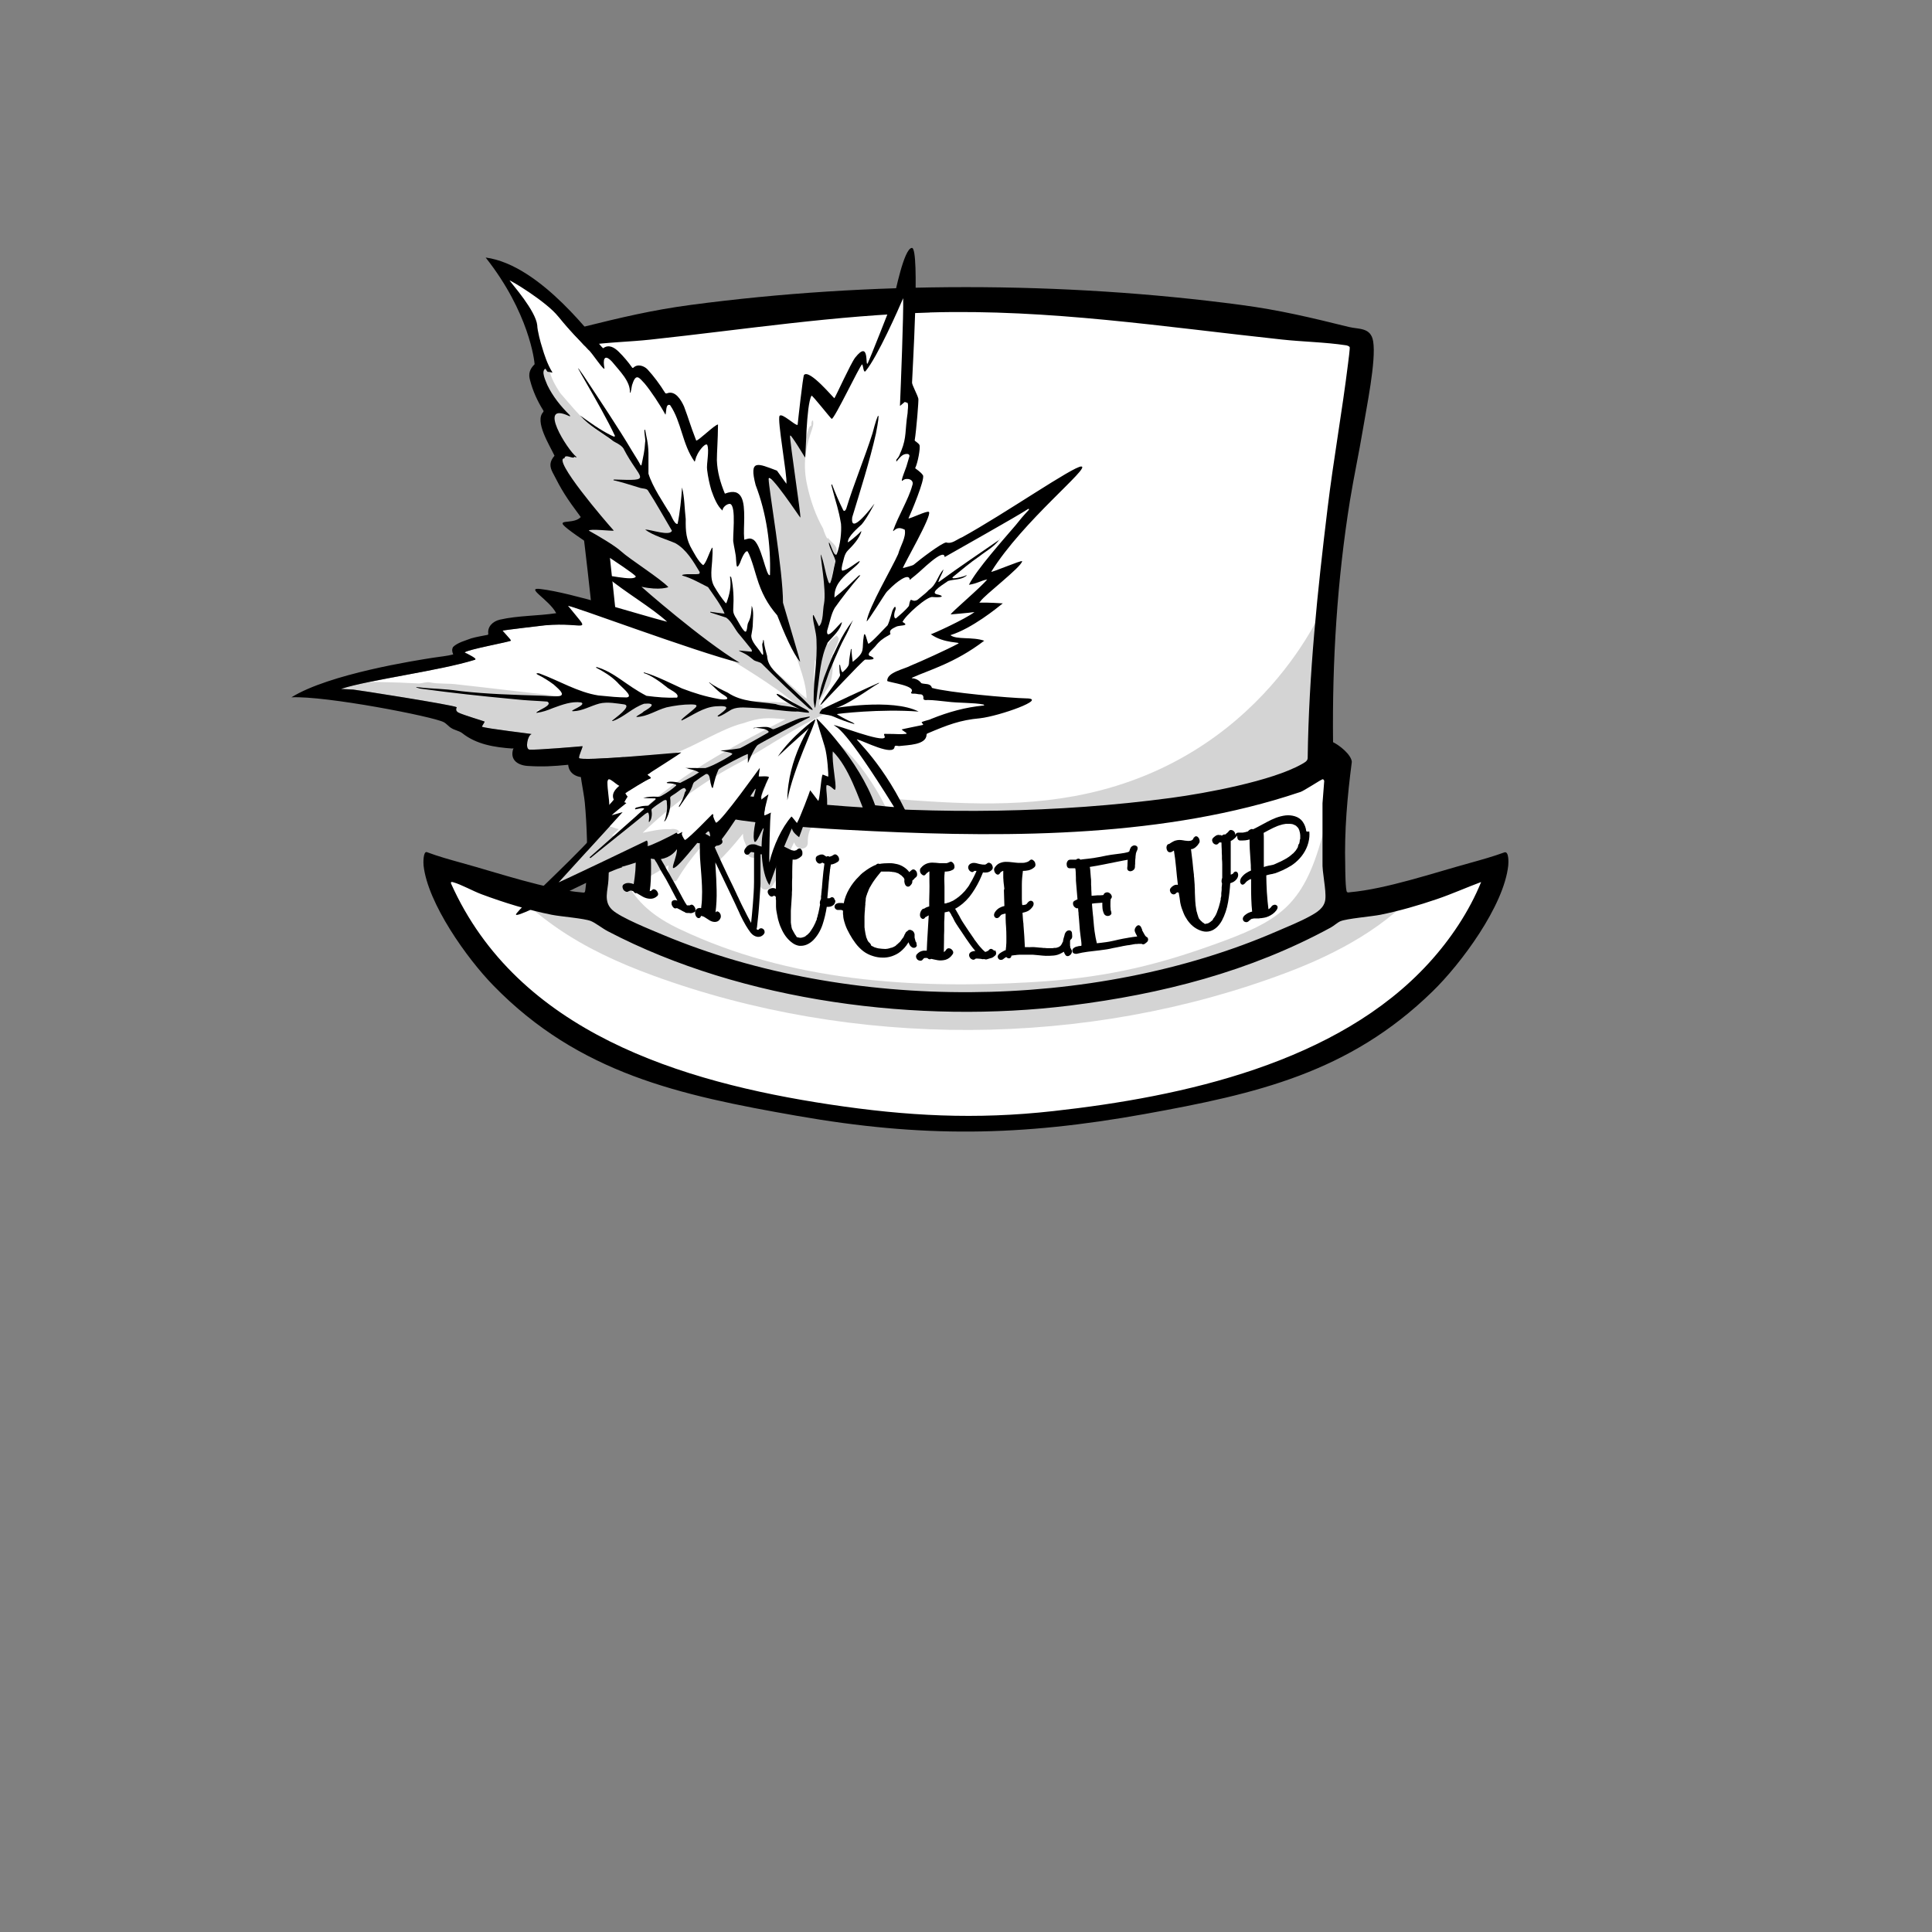 <svg xmlns="http://www.w3.org/2000/svg" id="garden_tophat" version="1.1" viewBox="0 0 2048 2048"><rect x="0" y="0" width="2048" height="2048" fill="#808080" stroke="none"/><defs><style>.outline{fill:#000}.fill{fill:#fff}.shading{fill:#aaa;opacity:.5}</style></defs><path id="fill-head-main" d="M1445.7 358.3c5.2 5.3 4 15.4 3.3 22.1-4.1 42.5-14.7 87-21.7 129.3-15.2 92-22 185.2-21.3 278.6 3.8 9.5 17.3 10.6 19.9 22.1-5.9 39.6-9.1 81.8-7 122 .2 3.9.9 13.9 2.1 16.9 1.9 5 7.7 3.9 12.4 3.5 21.1-1.7 45-8.9 65.3-14.7l93.2-24.8c-18.2 76.6-77.7 141-142.5 182.5-70.2 44.9-147.4 60.6-228.3 75.7-130 24.3-230.3 28.4-361.4 6-78.8-13.4-166.2-28.9-236.8-67.2-75.3-40.8-146.9-112-167-197.5l122.8 33.7c11.4.9 23.6 5.2 34.8 6.2 3.4.3 11.2 1.2 12.8-1.9 1.4-2.6 2.4-16.5 2.6-20.4 2-39.5-1.4-80.9-7-119.9.3-3.9 6.5-10.2 9.5-12.6s9.6-3.8 10.5-8.5c.8-4.3.2-14.1 0-19-2.2-97.8-15.1-194.9-28.2-291.8-4.4-32.2-11.8-66.2-14.8-98.1-.6-6.5-1.5-11.9 1-18 4.3-10.6 16.5-7.5 25.3-9.7 21.5-5.5 39.9-11.5 62.5-15.5 127.4-22.5 262.5-27.1 391.6-24.3 96.3 2.1 197.8 8.3 292.6 26.4 18.3 3.5 33.5 8.9 50.7 13.3 6.9 1.8 17.5 0 22.9 5.6z" class="fill" data-original-prefix="fill"/><path id="fill-head-brim" d="M645.5 826c1.8-.5 7.5 4.9 9.8 6.2 68.3 38.9 192.9 45.1 271.2 48.8 147.4 7 310.3 6 450.9-41.2 4-.5 23.7-14.2 25.1-13.9.5 0 1.7 1.5 1.3 2.3l-1.8 23.2v62.1c-.5 11.5 4.1 29.3 3 39.8-.9 9.1-9.1 13.9-16.3 17.8-10.5 5.8-23.8 11.2-35 16-195.2 84.7-454.1 86.2-650.3 4-12.8-5.3-45.3-18.3-54.3-26.7-9.7-9-4.5-20.7-4-32 1.2-25.5 1.7-52.5 1-78-.2-7.7-2-17.4-2.1-25 0-1.2.3-3.1 1.6-3.5Z" class="fill" data-original-prefix="fill"/><path id="shading-head2" d="M1506 936.6c-23.6 4.2-47.9 13.8-72.6 16.4-2.7.2-10.1.7-11.5-1.6-3.5-5.5-1.6-24.4-1.9-31.9l-1.1-45.9c.5-7.7 3.1-19.7 2.1-27-.9-6.7-7.7-5.9-10 0-4.1 10.5-6.1 27.9-9.3 39.7-20.5 75.3-46.3 90.5-117.2 115.8-66.3 23.7-119.3 34.8-190 39-127 7.5-257.5-.9-373.8-56.1-26.7-12.6-42.5-26.5-53.5-44.3 14.2-7.3 28.1-15.2 41.7-23.6-2.9 7.5 4.9 22.1 8.8 15.5 7.2-12 15.4-23.3 24.6-33.8 0 3.5 1.8-1.5 1.8 2 0 6.4 5.5 22.8 9.9 19 13.8-12.1 22.1-21.9 33.6-36 0 9.3 4 9.3 4.2 18.7 0 5.5 5.5 8 9.7 6.3.8 9.8 2.1 19.6 4 29.2 1.3 6.5 9.6 6.1 12.8 1.7 10.2-14.4 15.6-31.2 23.5-46.8.3.6.6 1.2.8 1.8 2.8 6.7 14 6.7 13.7-1.9-.2-7 1.6-13.9 6.1-19.5 2.4-3 2.9-7 0-9.9-2.1-2.2-6.3-2.8-8.9-.9-.5 0-.9-.2-1.4-.2-16.3-.4-32.2-4.1-47-11-1.7-4-6.7-6.2-11.1-2.3-.2 0-.3.2-.5.3-1.8-.5-3.6-.3-5.1.8-12.5 9.6-26 17.2-39.9 24.1-1.4.2-2.8.8-3.9 1.9-29.4 13.9-60.7 24.5-88.8 41.1-4.3-11.3-7.9-24-11.7-38.5-1.7-6.6-5.8-31.7-9-35-1.8-1.8-4.6-2.1-6.7-.5-3.6 2.8.2 26 .6 31.5l-1.1 45c-.3 6.5 1.3 28.1-2.2 32.3-1.5 1.8-8.8 1.3-11.2 1.1-24.6-2.2-49.2-12.2-72.6-16.4-.8-.2-2.6-1.2-3 0 13.5 18 32.2 33.4 50.7 46.3 31.1 21.7 66.5 37.9 102.1 50.9 212.9 78.1 460.3 77.3 672.5-3 53.5-20.2 108.2-49.4 144.8-94.2-.3-1.2-2.1-.2-3 0Zm-689.3-22.4c-.2.4-.3.7-.5 1.1v-1.2h.6Zm-3.1-44.6c-.5.6-.9 1.2-1.4 1.8l-1.2-2.7c.9.3 1.7.6 2.6.9" class="shading" data-original-prefix="shading"/><g id="Knuckle-up"><path id="outline-head-knuckle" d="M805.9 905.6h.3c2.3.2 4.5-.5 6.4-2 .7-.5 1.3-1.2 1.7-2.1.5-1 .6-2.2.2-3.2-.4-1.2-1.2-2-2.2-2.1-.9 0-1.7 0-2.4.6-.2 0-.3.2-.4.3h-.2s-.2 0-.4.3h-1.7c-.8-.2-1.6-.4-2.4-.7q-1.2-.3-2.4-.9c-.9-.4-1.9-.7-2.8-.8h-2.9c-2.7.3-4.9 1.8-6.6 4.3-.5.6-.9 1.4-1.1 2.3-.3 1.1 0 2.1.6 3.1.7 1 1.7 1.4 2.7 1.3 1 0 1.7-.6 2.3-1.3 0-.2.3-.5.9-1.1v-.2h.7l.2-.2h.4l1.2.2c.4 0 .7.2 1.1.3h.4c-.2 1.8-.2 3.7-.2 5.3v26c0 4-.2 7.8-.4 11.5-.3 4.2-.5 8-.8 11.5-.3 4.1-.7 7.8-1 11.5-.3 3.1-.6 6-.9 8.8-.5-.9-1-1.7-1.4-2.5l-.5-1c-.8-1.4-1.6-2.9-2.3-4.3l-1.8-3.6-.9-1.8c-.4-.8-.8-1.6-1.2-2.3-.7-1.3-1.3-2.7-2-4l-3-6.3v-.2l-.2-.3c0-.2-.2-.4-.3-.6-.3-.6-.5-1.2-.8-1.6-.6-1.3-.9-2-1.5-3.3-.6-1.2-1.1-2.3-1.6-3.4s-1-2.2-1.6-3.4c-1.2-2.6-2.4-5.1-3.7-7.6l-2.6-5.4c-2.1-4.3-4.1-8.6-6.1-12.9-1.3-2.9-2.7-5.8-4-8.8l-3.9-8.7c.8 0 1.6.2 2.3.2 1.3 0 2.5-.2 3.7-.8.4-.2.7-.3 1.1-.6.3-.2.6-.5.9-.7.8-.7 1.2-1.7 1-2.8-.2-.9-.6-1.8-1.1-2.4-.6-.7-1.4-1.3-2.4-1.6q-1.65-.6-3 .6h-.2l-.4.3h-.7l-1.8-.3h-.4s-.3 0-.5-.2c-.3 0-.6-.2-.9-.4l-.3-.2c-.4-.3-.9-.5-1.3-.7-.5-.3-.9-.5-1.4-.8q-1.65-1.05-3.3-1.8c-1.7-.8-2.3-.9-3.5-1.1-2.9-.5-5.4.4-7.3 2.6-.4.7-.6 1.3-.9 1.8v.3c-.6 1-.6 2-.2 2.9.4.8 1 1.5 1.7 2.1.7.5 1.5.9 2.4 1.1h1.5c0 6.8 0 13.8.7 21.7.6 8 1.3 15.6 1.6 23.6.2 4.3.2 8.3 0 12.2 0 3.8-.4 7.7-.9 11.4-1.4-.4-2.8-.2-4 .4-.9.5-1.6 1.4-2.2 2.6 0-.3.2-.6.2-.9 0-.9 0-1.8-.5-2.6-.3-.8-.9-1.6-1.6-2.3-1.2-1.2-2.4-1-2.9-.7h-.2s-.2.3-.9.5h-2.9c-.3-.5-.6-1-1-1.5s-.7-1.1-1.1-1.7c-.8-1.3-1.5-2.7-2.3-4.1s-1.5-2.9-2.3-4.3c-1-1.8-1.5-2.8-2.5-4.6 0-.3 0-.4-.3-.6l-.6-1c-.5-1-.8-1.5-1.3-2.5-.8-1.5-1.6-3-2.5-4.5-.7-1.2-1.4-2.5-2.1-3.7l-.4-.7c-.4-.7-.8-1.5-1.2-2.2l-.5-.9c-.5-.9-1.1-2-1.8-3-.6-1-1.2-2.1-1.8-3.1s-.6-1-.8-1.6c-.3-.5-.6-1.1-.9-1.6l-1.2-2.1c-.3-.4-.5-.9-.8-1.3-.7-1.2-1.4-2.3-2-3.5l-.4-.5c4.8-.8 9-2.6 12.7-5.7 1.9-1.6 3.6-3.5 5.1-5.6 1.5-2 3-4.4 4.5-6.9l1.7-3.4c.4-.9.9-1.8 1.3-2.8 1.3.5 2.7.9 4 1.2 1.8.3 3.5 0 4.9-1 .8-.5 1.3-1.4 1.4-2.3 0-.8-.2-1.8-.7-2.9s-1.1-1.9-1.9-2.4c-.4-.4-.8-.6-1.3-.7-.8-.2-1.3 0-1.6.2-.4.3-.7.4-.8.4-.2 0-.3 0-.5.2h-1.9c-.9-.3-1.8-.6-2.6-1.1l-.8-.4c-.7-.3-1.3-.6-1.9-1-.5-.3-1.1-.6-1.6-.9l-.7-.4c-.8-.4-1.7-.9-2.6-1.2-.8-.3-1.8-.4-2.9-.4s-2.1.5-2.9 1.3c-.7.8-.9 1.8-.6 3.1.2.9.6 1.8 1.2 2.6.5.7 1.2 1.4 1.9 1.8q1.5.9 2.7 0l.3-.2h.4c.2 0 .4.2.7.3.3 0 .7.2 1.1.4l.4.2c-.2.2-.2.5-.2.7-.3.6-.6 1.1-.9 1.6-.3.6-.7 1.2-1 1.8-1.3 2.4-2.7 4.6-4.2 6.4-.3.6-.6 1.1-1 1.4-.4.4-.9.8-1.3 1.3l-.9.8c-.5.5-.8.7-1.3 1.2-1.7 1.2-3.6 2.3-5.8 3.2l-1 .2h-.3c-.3 0-.7.3-1 .4-.2 0-.5 0-.7.2h-.2c-.6.2-1.2.3-1.8.4h-4.2c-.5 0-1-.2-1.5-.2h-.8c-.3 0-.7 0-1-.2h-.6c-.2 0-.5 0-.7-.2v-1.2c-.3-1.2-.5-2.3-.6-3.4 0-1.2-.3-2.3-.5-3.4 0-.7-.2-1.3-.3-1.8 0-.4 0-.8-.2-1.2v-1.5c0-.5 0-.9-.2-1.2v-1.5c-.5-2.4-.8-4.9-.9-7.3-.2-2.2-.2-4.5 0-6.7 1.2.4 2.3.6 3.4.8 1.6.3 3.1.2 4.7 0 1-.3 1.6-1.1 1.7-2.2 0-.9 0-1.9-.4-2.9-.3-.9-.9-1.8-1.6-2.6-1.1-1.4-2.2-1.4-2.9-1.2-.9.2-1.8.3-2.9.2-.3 0-.5-.2-.8 0l-.6-.2h-.2c-.3 0-.6 0-.8-.2h-.3c-.2-.2-.4-.3-.7-.3-1.4-.4-2.6-.8-3.8-1.3-1.3-.6-2.6-1.1-3.9-1.7s-2.7-1.1-4-1.5-2.7-.7-4.1-.8c-2.9-.2-5.4.7-7.4 2.6-.5.4-1 1.3-.9 2.7 0 1 .4 2 .9 2.7.4.6 1 1.3 1.9 2.2s1.3.9 1.9.9.8 0 1.2-.6l.5-.5h.2s.3 0 .4-.2c.2 0 .4-.3.6-.4l1.1.4v-.8h1.1c0 .6.2 1.2.2 1.8 0 .9.2 1.8.3 2.7v.6h1l-1 .2v4.1c.7 4.3 1 7.7 1.3 10.6.2 1.7.3 3.3.5 4.9v1.5c.2.6.3 1.3.4 2 0 .9.3 2.3.3 3.1h-4.7c-.6 0-1.4-.2-2 .2q-.6.45-.9.9c-.2.3-.4.6-.6 1-.4.7-.4 1.6-.2 2.6s.7 1.8 1.3 2.6c.3.4 1.4 1.5 2.6 1.3.6 0 1-.3 1.4-.7h1.8v-.2h1.5v1c.2 5.3 0 10-.3 14.6-.4 5-1 9.7-1.8 14.4q-1.5-.6-3-.9c-1.6-.3-2.9-.4-4.1-.2-1.3.2-2.6.7-3.8 1.6-.6.6-1.2 1.5-.9 3 .2 1 .5 1.9 1 2.6s1.3 1.3 2.3 1.8c1.1.5 2.2.4 3.1-.3 0 0 .2 0 .3-.2h.6v-.3c.2 0 .5 0 .7-.2h1.3c.3 0 .6.2.9.3h.4l.6.3v.2h.4c.4.8 1 1.4 1.7 1.8.4.2 1 .2 1.6 0 2.1 1.3 4.3 2.6 6.5 3.8 2.4 1.3 4.9 2.1 7.6 2.2 2.9.2 5.6-.8 7.8-2.9.8-.7 1.1-1.8.8-2.9-.3-.9-.7-1.8-1.3-2.5-.6-.8-1.4-1.3-2.2-1.6-1.1-.4-2.1-.2-2.8.6 0 .2-.3.3-.4.4-.2 0-.4.3-.6.5-.2 0-.4 0-.6.2-.4 0-.7 0-.9.2.6-3.9.9-7.7 1.1-11.6.2-4.4.3-8.3.3-12v-5.9c0-1.7-.2-3.4-.2-5.1.5 0 1 .2 1.4.3.8 0 1.6.3 2.3.3.3.5.4.6.5.7 0 .2 0 .4.2.5l.2.2c0 .3.3.5.4.6v.2c.3.3.5.7.8 1.1.2.3.4.7.6 1 .9 1.5 1.7 3 2.4 4.4.7 1.5 1.5 2.9 2.4 4.4q2.55 4.2 4.8 8.1c2.2 3.9 3 5.4 4.5 8.3l.8 1.6 3 5.7c1.3 2.4 2.5 4.9 3.8 7.2-.6-.2-1.2-.3-1.8-.5-1.1-.2-2.1 0-2.9.4q-1.35.75-1.5 2.4c0 .9 0 1.8.5 2.8.3.7.8 1.5 1.5 2.2 1.3 1.3 2.4 1 3.1.7h.8l.8.4 2.4 1.2c.8.4 1.6.9 2.3 1.3.4.3.9.5 1.3.7l.9.3c1.3 1.3 2.9 1.2 3.4 1.2h1.4c.6 0 1.2.2 1.7.2h.3c1.2 0 2.5-.5 3.7-1.1.5-.2.8-.6 1.1-1v.3c-.3 1-.3 2 0 3.2.3 1.1.7 2 1.4 2.7.9 1.1 1.9 1.2 2.5 1.1.5 0 1.5-.4 2-1.8v-.5h.4l.5.2h.7l.8.4c.2 0 .3 0 .5.2.2 0 .5.3.7.3 1.6 1 3.2 2 4.7 3 1.7 1.2 3.5 2 5.4 2.2 1.4.2 2.7 0 3.9-.5 1.3-.6 2.3-1.6 3-3.1.5-.9.7-1.9.5-3 0-1-.5-1.9-1-2.7-.4-.7-1.1-1.2-1.9-1.6-.6-.3-1.1-.3-1.6 0-.4.2-.8.5-1.1 1 1-7.7 1.4-15.5 1.2-23.8-.2-7.6-.5-15.7-1.2-25.5 0-1.1-.2-2.6-.2-4 0 .3.3.6.4.8.9 1.9 1.8 3.7 2.7 5.6.8 1.7 1.7 3.5 2.5 5.2.9 1.9 1.8 3.7 2.7 5.6l.4.9c2 4.3 4.1 8.5 6.1 12.7s4.1 8.6 6.4 13.5l2.1 4.6c1.1 2.3 2.2 4.6 3.2 7 1.9 4 3.9 7.8 5.9 11.2 1.5 2.6 3.3 5.2 5.1 7.6 2 2.5 4.5 4 7.3 4.4h1c2.1 0 3.9-.9 5.5-2.7.6-.8 1-1.6 1-2.4s-.3-1.9-.9-2.6c-.7-.8-1.6-1.3-2.5-1.4-1.1 0-2 .2-2.7 1.1l-.6.5h-.8c-.2 0-.5-.3-.9-.6l-.2-.2c.2-.6.4-1.3.5-2 .5-4.6 1-9.2 1.5-14.3s.8-10.1 1.1-13.9c.3-3.9.5-7.8.8-11.7.3-4.4.4-8.3.3-11.9v-25.7l-.4.2.2.2Z" class="outline" data-original-prefix="outline"/><path id="outline-head-knuckle6" d="M884.8 954c-.2-1.1-.6-2-1.4-2.5-.9-.6-1.9-.6-2.9 0-.2.3-.4.4-.6.5h-.3c-.2 0-.3.2-.4.2H877c.3-3 .6-6.1.8-9 .2-2.2.4-4.5.6-6.7 0-1.1.2-2.2.3-3.3l.2-1.7c0-1.1.2-2.3.3-3.4.2-1.7.4-3.4.6-5.2v-1.2s.2-.3.2-.4v-.2c0-.3.2-.7.2-1v-.3c0-.3 0-.7.2-1.1 0-.5.2-1.1.3-1.7v-.6c1.2 0 2.4-.4 3.5-.8 1.3-.5 2.6-1.2 3.8-2 1-.6 1.5-1.6 1.5-2.7s-.3-1.9-.8-2.8-1.2-1.5-2-2c-1-.6-2-.6-2.9 0-.4.3-.9.5-1.3.8-.3.2-.6.4-1 .5h-.2v.2h-.9v.3h-.2s-.3 0-.4.2h-.6c-1.4-.9-2.5-.5-3.1 0l-.3-.2s-.3-.2-.5-.2-.4-.2-.6-.3v-.5h-.8l-.2-.3c-.8-.6-1.7-.9-2.9-.8-.9 0-1.8.2-2.5.6l-.5.2c-.6.2-1.1.5-1.6.8-1 .6-1.5 1.6-1.5 2.9s.2 1.9.6 2.6c.5.9 1.2 1.7 2 2.1.9.6 2 .6 2.9.2.2-.2.4-.3.6-.4.2 0 .5-.2.8-.3h.4c.4.3.8.5 1.2.7.3 0 .5.2.7.4-.4 2.8-.8 5.7-1.1 8.5-.3 3-.6 6.1-.9 9.2l-.5 6c0 1.3-.2 2.6-.4 3.9 0 .7 0 1.3-.2 2 0 .7 0 1.3-.2 2v.9c0 .6-.2 1.2-.3 1.9v2.3c0 .3 0 .6-.2 1-.5.8-.8 1.8-1 2.8-.2 1.1 0 2 .2 2.8l-.8 4.1c0 .5-.2 1-.3 1.5-.2 1-.4 2-.6 2.9 0 .6-.3 1.1-.5 1.7l-.2.9c0 .3-.2.6-.2.9 0 .6-.3 1.2-.5 1.7 0 .2-.2.4-.2.6s-.2.4-.2.6v.5c0 .2 0 .4-.2.7v.2c0 .2-.2.3-.3.5 0 0 0 .3-.2.4l-.4.7v.5c-.7 1.5-1.4 3-2.2 4.5-.8 1.4-1.6 2.8-2.6 4.2-.2.4-.4.7-.6 1-.3.3-.6.7-.9 1.1 0 .2 0 .3-.2.4l-1 1c-.4.5-.9.9-1.3 1.3-.6.4-1.1.8-1.7 1.2v.2s-.3.2-.5.3c-.2 0-.3.2-.5.3-.7.4-.9.5-1 .5h-.2c-1.1.4-2.1.7-3.1.8h-1l-2.9-.6c-.2 0-.4-.2-.6-.3-.3-.8-.6-1.3-1-1.7 0-.2-.2-.3-.3-.4l-.4-.6-.7-1.2c-.2-.4-.4-.7-.6-1.1s-.4-.8-.7-1.1c0-.4-.3-.8-.5-1.2l-.2-.2-.3-.5v-.2c-.2-.2-.3-.4-.3-.5v-.2c0-.3 0-.5-.2-.6v-.5c-.2-.3-.3-.7-.3-1v-.5c0-.3 0-.6-.2-.8 0-.3 0-.7-.2-1 0-.6 0-1.2-.2-1.9v-12.7l.6-9c.2-3.1.3-4.7.5-7.8 0-1.8 0-3.5.2-5.2V938c0-2.6 0-5.3.2-7.8v-6.1c0-4.3.2-8.7.4-12.9h.7c1.5.2 3.1 0 4.6-.8 1.4-.6 2.7-1.5 3.8-2.6.8-.6 1.3-1.6 1.3-3s0-2.3-.5-3.1c-.6-1.4-1.3-2.1-2.2-2.3-.7 0-1.5 0-2.2.7h-.6v.6s-.3 0-.5.2h-.2v.2s-.3.2-.6.3h-.5s-.4.3-1.3.4l-1.2-.2c-1.1-.2-2.2-.5-3.2-1-1.1-.5-2.3-1.1-3.4-1.7-1.5-.8-2.8-1.4-4-1.8-1.3-.4-2.7-.7-4.2-.7s-1.6 0-2.4.2-1.5.3-2.3.5c-.5 0-1 .3-1.6.4-.4 0-.8.2-1.2 0-.7 0-1.3 0-1.7.7-.2.3-.5.6-.7 1-.4.8-.6 1.8-.5 3.1.2 3.2 1.8 4.1 3.1 4.4h2.2c.2 0 .4 0 .7-.2.4 0 .7-.2 1-.3h.2v3.8c-.2 5-.2 9.9-.3 14.7v17.5c-.8-.5-1.6-.7-2.4-.8-1.7-.2-3.4.3-5 1.3-.9.7-1.4 1.6-1.3 2.8 0 .9.4 1.8.9 2.6s1.1 1.4 1.9 1.9c.9.6 1.9.6 2.8 0 .3-.2.6-.3.7-.4h1c.3.4.8.7 1.3 1v2c0 .5 0 1.1.2 1.6v6.9c0 2.1.3 4.1.7 6.1.5 2.5.8 4.3 1.1 5.6.2 1.3.6 2.7 1.1 4.2.9 3.2 2.1 6.2 3.5 9 1.4 2.9 3.1 5.6 4.9 7.8q2.7 3.3 6 5.7c2.3 1.7 4.8 2.7 7.3 3.1h1.8q3 0 6-1.2c2.5-1 4.8-2.6 7-4.7q6.6-6.75 9.9-16.5c2-6 3.5-12.4 4.5-18.9h.8c.9 0 1.8 0 2.8-.2 1.2-.3 2.3-.8 3.4-1.6.7-.6 1.3-1.4 1.7-2.4.4-.9.5-2 .3-3h-.6Z" class="outline" data-original-prefix="outline"/><path id="outline-head-knuckle5" d="M971.6 1001.4c0-1.1 0-2.1-.6-2.9v-.2h-.3s0-.2-.2-.3v-.2c0-.3 0-.5-.2-.8-.3-1.1-.6-2.1-.8-3.1v-3.6c-.4-2.3-1.9-3.9-4-4.5-1.5-.4-2.8 0-3.5 1.1-.4.2-.8.5-1.2.8-.5.4-.9 1-1.1 1.6s-.3.6-.5.9c-.2.4-.4.8-.6 1.1v.3c-.2.3-.3.6-.5.9l-.2.5v.2c-.6.7-1 1.3-1.5 1.9-.5.7-1 1.3-1.5 2.1-.2.3-.3.5-.5.7s-.3.4-.4.5l-1.8 1.6-.7.7-.3.3c-.2 0-.4.3-.6.4q-.3.45-.6.6l-.4.3v.2c-.6.4-1.2.7-1.8 1s-1.3.6-1.9.9c-.2 0-.5 0-.7.2h-.3c-.3.2-.4.2-.4.2h-.6c-.2.2-.5.3-.9.4-.4 0-.8.2-1.1.3h-.3c-.2.2-.5.2-.8.2s-.8 0-1.3.2h-2c-1.9 0-3.9-.3-5.5-.5-.4 0-.8 0-1.2-.2-.4 0-.8-.2-1.2-.3h-.5s-.2-.2-.3-.2c-.3-.2-.6-.2-.9-.3h-.4c-1.6-.8-2.5-1.3-4-2 0-.6-.4-1.2-.7-1.7-.4-.6-.9-1.2-1.4-1.6l-.6-.5-.6-.9s0-.2-.2-.3c0-.3-.3-.5-.5-.8 0-.2 0-.3-.2-.4v-.4c-.3-.5-.5-1.1-.8-1.7-.2-.6-.4-1.2-.5-1.7v-.7h-.2v-.4c-.3-1-.4-1.7-.5-2.3-.3-1.8-.6-3.2-.7-4.3v-.6c-.2-.6-.2-1.2-.2-1.5v-11.1c0-2.5.3-5.1.5-7.5v-1.3c0-.4.2-.8.2-1.3v-.7c0-.4 0-.9.2-1.3v-2.9h.2v-1.4c.2 0 .2-.3.2-.6V953c0-.6.2-1.1.3-1.7 0-.4.2-.7.3-1v-.4c.2-.4.4-.7.5-1.1.2-.6.3-1.2.5-1.7.3-.9.7-1.8 1.1-2.6v-.2l.3-.7c.2-.5.4-.9.5-1.2 0-.2.2-.4.3-.6 0-.2.2-.5.3-.7.2-.4.5-.8.8-1.3.5-.8.9-1.6 1.4-2.4s1-1.6 1.4-2.3c1.4-2.1 2.9-4 4.3-5.9 1.4-1.8 2.9-3.5 4.3-5.3h8.6l1.9.2c.6 0 1.2 0 1.8.3h.9c.3 0 .6 0 .8.2h.8s.4.2.8.3c.5.2 1 .4 1.6.6h.4c.4.3.8.4 1 .5.2.3.5.5.8.6 0 0 .2 0 .5.3.3.2.4.3.4.3l.3.4h.4s.3.2.4.3l.9.9c.4.4.7.8 1.1 1.1l.7.8s0 .3.2.4c0 .4.3.8.5 1.2-.3 1-.3 2 0 3.2.2 1.1.5 1.9.9 2.6.6 1 1.6 1.7 2.7 1.8 1 0 2.1-.4 2.9-1.6.5-.4.9-1 1.3-1.7.4-.8.6-1.6.5-2.4v-.7l.8-.7c0-.2.3-.3.4-.4.2 0 .3-.3.6-.5.3-.5.6-.8.9-1.1s.7-.5 1-.8c.9-.7 1.4-1.6 1.4-2.9s-.2-2.1-.6-3c-.5-.9-1.1-1.6-2-2.1-1-.6-2.1-.5-3.1.2-.7.5-1.3 1-1.9 1.6l-.7.7c-1.5-2.1-3.4-3.8-5.5-5.2q-3.6-2.4-7.5-3.3c-2.5-.6-5.1-1-7.8-1-4 0-7.5.2-10.8.8-1.3-.6-2.6-.3-3.7.9l-.2.2c-.3 0-.5.2-.8.3h-.3c-1.6.8-3.1 1.5-4.6 2.4-1.2.7-2.7 1.6-4.1 2.6-1.3.9-2.7 1.9-4.2 3.1-1.3 1.1-2.6 2.3-3.7 3.6-4.1 3.9-7.6 8.4-10.5 13.4-2.8 4.8-4.8 9.9-5.8 15.2-.8-.2-1.5-.3-2.3-.3h-2.9c-.8 0-1.7.4-2.6.8-1 .5-1.7 1.4-1.9 2.6-.2 1.1.2 2.2 1.1 3s1.9 1.1 2.9 1h3.4l.2.3h.7q.3.45.6.6v2.9c0 .5 0 1 .2 1.6 0 1.4.2 2.9.5 4.3.4 1.7.9 3.5 1.7 5.9q1.05 3 2.1 5.1c.8 1.6 1.7 3.3 2.6 5 1.8 3.3 3.9 6.5 6.2 9.6 2.4 3.2 5.2 6 8.1 8.3 3 2.3 6.5 4.1 10.5 5.3 3.4 1.1 6.8 1.6 10.1 1.6h2c3.6-.2 7.1-1 10.2-2.4 3.2-1.3 6.1-3.2 8.6-5.6 1.6-1.5 3.1-3.1 4.4-4.9.8-1.1 1.5-2.2 2.3-3.4.3 1.1.8 2.1 1.4 3.2.5.9 1.3 1.5 2.1 2.1 1 .7 2.2.9 3.4.4 1.1-.4 1.8-1.3 1.9-2.5l-.2-.7h-.1Z" class="outline" data-original-prefix="outline"/><path id="outline-head-knuckle4" d="M1054 1008c-.5-.7-1.3-1.3-2.2-1.8-1.1-.6-2.3-.4-3.1.4 0 .2-.4.5-1.1 1v.2l-.5.3h-.3c-.7.5-1.5.8-2.5 1-.4-.4-.8-.8-1.2-1.1-.5-.4-.9-.8-1.4-1.3-1-1.1-2-2.2-3.1-3.4-1-1.2-2-2.4-2.9-3.7-1.2-1.6-1.8-2.4-3.1-4.1 0-.3-.2-.5-.3-.7l-.7-.9-1.5-2.2c-1-1.4-1.9-2.9-2.9-4.2-.8-1.2-1.7-2.5-2.8-4.2-.7-1-1.3-2-1.9-2.9s-1.2-1.9-1.9-2.9c-.6-1-1.3-2-1.8-3s-.7-1.2-1-1.8c-.2-.5-.5-.9-.7-1.4-.3-.6-.7-1.2-1.1-1.9-.3-.5-.6-1.1-.9-1.6-.7-1.2-1.3-2.3-2-3.5l-.7-.9c5.6-3 10.7-7.3 15.1-12.6 2.1-2.7 4.1-5.5 5.9-8.5 1.8-2.9 3.5-6.1 5.1-9.4l1.9-4.3c.5-1.2 1-2.4 1.6-3.8 1.4.2 2.9.2 4.3 0 1.8-.2 3.5-1.1 4.9-2.5.8-.7 1.2-1.6 1.2-2.6s-.4-2.1-.8-2.8c-.5-1-1.2-1.7-2.1-2-.4-.3-.9-.4-1.4-.4s-1.1.2-1.5.6c-.5.4-.8.6-.9.7-.2 0-.3.2-.5.4h-.3c-.2.2-.5.2-.7.3h-1c-.9 0-1.8 0-2.7-.2l-.9-.2c-.7 0-1.3-.2-1.9-.4-.5 0-1.1-.2-1.6-.4l-.8-.2c-.9-.2-1.8-.4-2.7-.4s-1.8 0-2.9.5c-1.1.3-2 1-2.7 2-.6.9-.8 2-.6 3.2.2.9.7 1.8 1.3 2.5.6.6 1.3 1.1 2.1 1.4 1 .4 2 0 2.7-.8l.3-.3h2.3c0 .2-.2.4-.2.7-.4.8-.7 1.5-1 2.2-.4.7-.7 1.5-1.1 2.3-1.5 3.1-3.1 6.1-4.8 8.8-.4.9-.8 1.5-1.2 2.1-.5.6-1 1.3-1.5 2l-2.6 3.3c-2 2.2-4.3 4.4-6.8 6.4l-1.1.7-.2.2-.2.2c-.4.2-.7.5-1.1.7l-.9.6c-.7.5-1.4 1-2 1.3-.3.2-.7.3-1.1.5s-.8.3-1.1.5h-.2c-.6.4-1.2.7-1.7.8l-.6.2c-.6 0-1.1.3-1.6.5h-.2c-.3.2-.5.3-.7.3-.3 0-.7 0-1.1.2h-.9V940c0-2.7-.2-5.4-.2-8.2s.2-5.3.5-7.9c1.3 0 2.7 0 3.9-.3 1.6-.2 3.2-.8 4.8-1.7.9-.6 1.4-1.4 1.6-2.5 0-1 0-1.9-.4-2.9-.3-.8-.9-1.6-1.7-2.3-1-.9-2.1-1-3.1-.4-.9.5-2 .9-3.1 1.2h-7.4l-4-.4c-1.4 0-2.8-.2-4.1-.2s-2.8.2-4.3.6c-2.9.8-5.5 2.5-7.6 5.1-.7.8-1 1.8-.9 2.9 0 1.1.4 2 .8 2.7.4.6 1 1.2 1.9 1.8 1.2.8 2.4.6 3.2-.5l.7-.8.3-.3.3-.3c.2-.2.5-.4.6-.6l.2-.2h.7v-.5c.4-.2.9-.4 1.3-.6v5h1-1v4.7c0 4.2.2 8.3 0 12.3l-.2 7.9v7.2c-.2 0-.8.3-1.2.4-.7.2-1.4.4-1.8.6s-.9.4-1.3.7c-.2 0-.4.3-.6.4l-.4.3h-.3c-.6 0-1.5.3-2.1 1.1-.4.4-.7.9-1 1.4-.2.4-.5.9-.6 1.4-.4 1-.6 2-.5 3.2s.6 2.2 1.3 2.9c1.3 1.3 2.5.9 3 .6.6-.4 1.1-.9 1.4-1.6.5-.2.8-.4 1.2-.5l.5-.3c.5-.4 1-.6 1.4-.9 0 0 .3 0 .4-.2v1.1c-.3 6.4-.7 12.6-1.1 18.7-.4 5.8-.7 11.8-.9 17.6H979c-1.6.3-3 .7-4 1.3-1.2.7-2.4 1.7-3.4 2.9-.6 1-.7 2.1-.4 3.2.4 1 .9 1.8 1.5 2.3.7.5 1.6.9 2.6 1h.4c1 0 1.9-.4 2.5-1.3 0 0 .2-.2.3-.4l.4-.3v-.2c.2-.2.5-.4.7-.5h.3l.2-.2h2.8v.2h.4c.5.7 1.3 1.1 2.1 1.2.5 0 1 0 1.6-.5 2.3.6 4.8 1 7.2 1.5 2.6.4 5.4.2 8.1-.5 3-.9 5.5-2.8 7.5-5.8.7-1 .9-2.1.4-3.2-.4-.9-1-1.7-1.8-2.3s-1.7-.9-2.7-.9-2 .5-2.7 1.5c0 .3-.3.5-.5.7s-.4.5-.5.7l-.2.2c-.2 0-.4.3-.5.4-.4.2-.6.4-.8.5l.2-13c0-3.2 0-6.4.2-9.6v-7.4c0-1.6 0-3.3.2-4.9 0-2.4.2-4.8.3-7.2.7 0 1.4-.3 2.1-.4.8-.2 1.6-.4 2.5-.6.2.3.4.5.5.5 0 .2 0 .3.3.5l.2.2c0 .2.3.4.4.6.2.4.4.8.7 1.2.2.3.4.6.5 1v.2c1 1.4 1.8 2.9 2.4 4.3.7 1.5 1.5 3 2.5 4.5 1.7 2.7 3.5 5.3 5.2 7.8l2 3c1.1 1.6 2.1 3.2 3.2 4.8 1.4 2.1 3 4.3 4.7 6.7 1.6 2.2 3.3 4.3 5 6.3 0 0 .2.3.3.4-.8 0-1.7 0-2.6.3-1.1.2-2.1.7-2.9 1.4-.8.8-1.2 1.8-1.1 2.8 0 1 .4 1.9 1 2.7.4.7 1.1 1.2 2.1 1.7s2.3.5 3.2-.3 0-.2.4-.4h.5v-.2h1.1c.9 0 1.8.2 2.8.2s1.9.2 2.7.4c.5 0 1 .2 1.5 0h1c1.6.8 3.2 0 3.8-.2.4-.2 1-.3 1.6-.5.8-.2 1.5-.4 2.2-.6 1.3-.5 2.5-1.4 3.7-2.5.8-.7 1.2-1.7 1-2.9 0-1-.5-1.8-1-2.6h-.4z" class="outline" data-original-prefix="outline"/><path id="outline-head-knuckle3" d="M1134.5 1004.8v-1.4c0-.3 0-.6-.2-.8v-4.7c0-.3 0-.6.2-1v-.5c.5-.3.9-.7 1.3-1.2.6-.8.8-1.6.8-2.6l-.2-3c0-2-1.1-2.8-1.9-3.2h-.3l-.4-.2c-1.1 0-2.2.2-3 .9-.5.3-.8.7-1.1 1.2l-.3.4c-.5.8-.9 1.7-1 2.8-.3 1.1-.7 2.3-1 3.4q-.45 1.65-.6 3.3l-.5.8c-.2.3-.4.6-.5 1.1 0 .2-.2.4-.3.6l-.2.3c-.2.2-.3.5-.5.7v.2c-.2 0-.3.3-.5.5l-1.1.9-.9.6c-.3 0-.5.2-.7.2s-.5.2-.8.3l-.9.2q0 .2-.2.2h-1.7c-.9 0-1.5.2-1.9.3h-5.2c-1.1 0-2.2 0-3.3-.2h-1.5c-.9-.2-1.9-.2-2.8-.3-1.2 0-2.3-.2-3.4-.3s-2.3-.2-3.5-.3-2.5 0-3.7 0-2.3.2-3.4 0h-2.9l-.6-11.4-.2-2.8c-.2-3.1-.4-6.4-.7-9.5v-.9c-.3-2-.5-4-.6-5.9s-.2-3.8-.4-5.9c2-.4 4-1 5.8-1.9s3.7-2.7 5.1-4.8c.5-.7.8-1.6.9-2.6 0-1.2-.3-2.3-1.3-2.9-1-.7-2.1-.7-3.1-.2s-1.5 1.1-2 1.8l-.2.3h-.3l-.2.6-.3.3c-.2.2-.4.3-.5.4-.2 0-.3 0-.4.2h-.2l-.2.2c-.2 0-.4 0-.6.2h-1.3v.2h-1.5c0-.6 0-1.1-.2-1.6l-.2-4.6v-15.5c0-4.8.5-9.7 1.1-14.5 1.9 0 3.9-.2 5.8-.6 2.3-.5 4.5-1.6 6.4-3.3.9-.8 1.2-1.8 1.1-3.1-.2-1.2-.4-2.1-.9-2.8-.4-.6-1-1.2-1.9-1.8-1-.7-2.1-.5-3.1.3v.2c-.2 0-.3 0-.4.2-.3.2-.6.4-.8.7-.2 0-.4.2-.5.3h-.3c-.4.3-.8.5-1.3.6s-1 .3-1.5.4c-.2 0-.4 0-.6.2l-2.2.2h-4.6c-2-.2-4-.3-6-.6-2.8-.4-5.2-.5-7.4-.5s-4.2.5-6.4 1.4c-2.1.9-3.9 2.5-5.4 4.9-.5.8-.7 1.9-.4 3q.3 1.65 1.2 2.7c.9 1 1.3 1.2 2.1 1.5.5 0 1.7.3 2.6-1.2q.45-.3.6-.9.3-.45.9-.9h.2l.5-.3c.4-.2.7-.4 1.1-.6h.4v5.1c0 1.5 0 3.2.2 4.8v.6c.2 1.7.3 3.6.6 5.3v.3c0 .5.2.9.2 1.4s0 .9.2 1.4c-.4.6-.5 1.3-.5 2l.5 16.3c-1.8.4-3.5 1-5.1 1.9-2 1.1-3.7 2.7-5 4.8-.5.7-.8 1.6-.9 2.6 0 1.1.3 2.1 1.2 2.9.9.7 2 .8 3 .4q1.35-.6 2.1-1.8v-.2h.2l.3-.4c.2 0 .3-.3.5-.5v-.2c.2 0 .4 0 .5-.2l.6-.3.9-.3c.2 0 .4-.2.6-.2.3 0 .6 0 .8-.2.3 0 .6 0 .9-.2h.7v4.9c0 3.3.3 6.5.5 9.7.2 2.9.3 6.3.3 9.6v4.6c0 1.5 0 3-.2 4.6 0 .8 0 1.6-.2 2.2 0 .6 0 1.2-.2 1.9v1.1c-1.1.4-2.2.9-3.2 1.5-1.2.6-2.4 1.4-3.6 2.3-.6.5-1.1 1.2-1.5 1.9s-.6 1.8.3 3.2c.6 1 1.6 1.5 2.7 1.5s2-.3 2.6-.9c.4-.3.9-.7 1.4-1h.2v-.3c.2 0 .3-.2.6-.3l.3-.2c.3 0 .6-.2.8-.3l.5.5c.8.7 1.7 1 2.7.8.6 0 1.7-.6 2.1-2.2v-.6c.9-.2 1.7-.3 2.6-.4 1.2 0 2.3-.3 3.4-.4l2.9-.2h13.6c2.2.2 4.5.4 6.7.6 2.6.3 5 .5 7.3.6 2.6 0 5.4 0 8.4-.3 2.9-.3 5.6-1.1 8.2-2.6.7-.3 1.4-.7 2-1.1.2 0 .3-.2.5-.4.4 1.2.9 2.3 1.5 3.2.9 1.5 2.1 1.6 2.8 1.5.8 0 1.6-.5 2.5-1.2.4-.4 1.1-1.1 1.5-2.2.5-1.2.4-2.3-.2-3.3l-1-1.9v-.4z" class="outline" data-original-prefix="outline"/><path id="outline-head-knuckle2" d="M1214.3 992.4c-.4-.6-.7-1.2-1.1-1.8-.4-.7-.9-1.5-1.3-2.3-.5-1-.8-1.5-1.3-2.4v-1.5h-.6v-.4c0-.3-.2-.6-.3-.9-.4-1-1.1-1.7-1.9-2.1-.6-.3-1.7-.4-2.9.7-.8.7-1.4 1.7-1.8 2.7q-.6 1.8 0 3.3c.4 1.1.9 2.1 1.5 3.2l.9 1.8c-3.1.3-6.2.8-9.2 1.3l-1 .2c-3.1.5-6.4 1.1-9.5 1.8-1.4.3-2.9.6-4.3 1-.8.2-1.6.4-2.3.5q-3.3.75-6.6 1.2c-1.9.2-3.7.5-5.4.7-1.5.2-3 .3-4.5.5q-1.5-6.15-2.4-12.6c-.5-3.5-.8-7.2-1.1-10.8l-.3-3.1c0-.7 0-1.4-.2-2.2-.2-1.6-.3-3.2-.5-4.9l-.6-7.1v-1.3c2-.3 3.9-.5 5.8-.6 1.6 0 3.3-.3 5.1-.4 0 2.3 0 4.2.2 6.1 0 1 .4 2.1.6 3q.45 1.65 1.2 3c.6 1 1.6 1.6 2.8 1.9 1.2.2 2.2 0 3.1-.4.8-.5 1.3-1 1.5-1.6l.2.2v-.7c0-.7 0-1.4-.2-2.1 0-.3-.2-.4-.3-.6v-.3c-.2-.4-.2-.7-.3-1v-1.2l-.2-2.2v-2.9c0-1.8 0-3.5.3-5.2l.4-.3c.8-1 1-2 .6-3.1-.3-.9-.9-1.7-1.6-2.3-.9-.8-1.9-1.2-2.9-1.3-1.1 0-2.3.3-3.3 1.2-.4.3-.5.8-.7 1.2 0 0 0 .3-.2.4-.6.3-2.8.3-4.1.4h-2.4c-2.1.2-4.1.4-6.1.5 0-2.3-.2-4.6-.3-6.9 0-1.6 0-3.1-.2-4.7v-3.3c0-1.4 0-3-.3-4.6l-.6-7.8c0-1.1-.3-2.2-.5-3.3 4.9-.8 9.9-1.6 14.6-2.6 5.7-1.2 10.8-2.2 15.5-3.1l5.6-1.1c1.5-.3 3-.5 4.5-.8 0 1.3-.2 2.7-.2 3.9s0 3.2-.3 4.9c0 1.2.3 2.2 1.3 2.8.8.5 1.8.7 2.8.5s2-.7 2.7-1.4c.9-.8 1.3-1.9 1.4-3 0-1.1 0-2.3.2-3.4V914c0-1.6.2-3.3.4-5.1 0-1 0-1.7.2-2.1v-.9l.2-.4v-.7c0-.3.2-.6.3-.9 0-.4.3-.8.4-1.2s.2-.6.3-.7l.3-.6c.4-.8.6-1.7.5-2.6 0-1.2-.8-2-2-2.4q-1.65-.6-3.3.3c-1 .5-1.8 1.3-2.2 2.2-.4.8-.8 1.8-1 2.6 0 .4-.3.9-.4 1.1-1.4 1.2-7.6 2-13.1 2.7-4 .5-8 1-11.3 1.7-8 1.8-16.4 3.1-24.9 3.9l-2 .3h-.5c-.3-.3-.6-.6-.9-.8-.9-.5-1.9 0-2.3 0-.5.2-1 .5-1.3.9h-5.9c-1.2 0-2.3.3-3 1.3-.6.8-1 1.7-1.1 2.7 0 .9 0 1.9.3 2.9.4 1.3 1.3 2.1 2.6 2.2h6.2c.5 1.2.6 6.2.7 9.5 0 2.5 0 5 .3 7 .5 5.5.9 11 1.4 16.5-.4 0-.8.3-1.2.5-.3.2-.6.3-1 .5-.3 0-.5.2-.8.4-1.1.5-1.8 1.5-1.8 2.7s.2 2 .7 2.8c.5.9 1.3 1.6 2.2 2.1.8.5 1.7.6 2.5.3l.2 2.4c0 .9.2 1.8.3 2.6v1.3c.4 3.5.6 7.2.9 10.7.2 2.2.3 4.4.5 6.5.2 1.9.5 4.3.8 6.6.5 3.4 1.2 8.6.8 9.8-.4 0-1 .2-1.5.2h-.9c-.9.2-1.8.4-2.7.7h-.3c-1 .4-1.9.8-2.7 1.4-1 .7-1.5 1.8-1.5 3s.6 2.3 1.8 2.8c.6.2 1.2.4 1.8.4h1c4-1 7.9-1.7 11.7-2.2 2.5-.3 4.9-.6 7.4-.9 1.4-.2 2.9-.3 4.3-.5.7 0 1.5-.2 2.2-.3 1.3-.2 2.6-.3 3.8-.5 1.9-.2 3.9-.6 6-1 1.9-.5 4.1-.9 6.8-1.4 1.9-.3 3.7-.7 5.5-1.1l1.3-.3c1.6-.3 3.4-.6 5.1-.9h.5c1.9-.4 3.8-.7 5.7-1l2-.3h1.6l1.3-.2h3.7c.5.3 1.2.7 2.1.5.8-.2 1.6-.6 2.2-1.3.5-.3.9-.7 1.4-1.1.6-.6.9-1.2 1.1-2 .2-1.3-.2-2.1-.5-2.6-.4-.5-1-.9-1.7-1.1l-.2-.6h-.3Zm-37.6-26.4h.2v-.2.3h-.5.3Z" class="outline" data-original-prefix="outline"/><path id="outline-head-knuckle1" d="M1384.7 881.2c-.4-3.8-1.7-7.1-3.7-10s-4.8-4.8-8.3-5.9c-3.3-1-6.7-1.3-10.1-.9-3.3.4-6.7 1.3-10 2.5-3.3 1.3-6.6 2.8-9.7 4.5s-6.2 3.4-9.3 5l-2.9 1.5c-.8.4-1.6.8-2.5 1.2-.7-.4-1.6-.4-2.4 0-1.3.5-2.3 1.3-2.9 2.2-.9.3-1.9.5-2.8.8-.9.2-1.7.4-2.6.5h-4.8c-1 0-2.1.4-2.8 1.5l-.6.9v-1.4c-.2-1-.7-1.8-1.4-2.5s-1.5-1.1-2.4-1.2c-1.1-.2-2 0-2.7.9-.4.4-.7.8-1 1.2l-.9.9h-.2v.3l-.8.2v.4s0 .2-.2.2c0 0-.3.2-.4.3-.2 0-.4.2-.6.3-1.6-.3-2.5.4-3 1h-1.5v-.5l-1 .2h-.2c-.9-.4-1.9-.3-3 0-.9.4-1.6.8-2.3 1.4l-.5.4c-.5.4-1 .8-1.4 1.3-.8.8-1.1 2-.8 3.1.3 1 .6 1.7 1.1 2.3.7.7 1.5 1.2 2.4 1.4 1 .2 2 0 2.8-.8.2-.3.4-.5.6-.7s.5-.4.7-.6h.3v-.2c.4 0 .9.2 1.3.2h.6c0 2.9.2 5.7.3 8.3 0 1.9 0 3.7.2 5.6v3.5c.2 2 .3 4 .3 5.9v14.1c-.4 1-.6 2-.7 3.1 0 1.1 0 1.9.5 2.6 0 1.4-.2 2.9-.4 4.3v1.7c0 1 0 1.9-.2 2.9 0 .6-.2 1.2-.2 1.8v2c0 .6 0 1.2-.2 1.7 0 .2 0 .5-.2.7 0 .3 0 .5-.2.7v1.5c0 .2 0 .3-.2.5v.5l-.3.8v.5c-.4 1.8-.9 3.5-1.4 5.2s-1.1 3.4-1.8 5.1c0 .5-.2.9-.4 1.2-.2.4-.4.9-.6 1.3 0 .3 0 .4-.2.6l-.7 1.3c-.3.6-.7 1.2-1.1 1.8s-.9 1.2-1.4 1.8v.3s-.2.3-.3.5c0 0-.2.2-.3.4v.2c-.7.6-1 .8-1.1.8-1 .9-1.9 1.6-2.8 2l-.2.2c-.3 0-.5.2-.7.3l-2.9.6h-.6c-.5-.6-.9-.9-1.3-1.1 0 0-.3-.2-.4-.2l-.6-.4-.7-.7-.2-.2c-.3-.2-.5-.4-.7-.6-.3-.3-.5-.6-.8-.8-.2-.3-.4-.7-.8-1l-.2-.2-.3-.3c0-.3-.2-.4-.2-.5v-.2c0-.3-.2-.4-.3-.5l-.2-.4c0-.2-.2-.6-.3-.9v-.4c0-.2-.2-.5-.3-.7 0-.3-.3-.6-.3-.9-.2-.6-.3-1.2-.5-1.8 0-.3 0-.5-.2-.6v-.5h-.2c-.3-1.3-.3-1.9-.4-2.2-.6-3.1-.9-6.1-1.1-9.1-.2-2.9-.3-5.9-.4-9.2 0-2.6 0-4.1-.2-6.3V938c-.2-1.8-.3-3.6-.4-5.3 0-1.3-.2-2.7-.4-4.1v-1.3c-.3-1.9-.5-3.9-.7-5.9-.2-2.7-.5-5.5-.8-8.2l-.4-3.2q-.6-4.8-1.2-9.9h.9c1.5-.3 3-1.1 4.3-2.3 1.2-1 2.3-2.3 3.2-3.8.7-.8.9-1.9.7-3.2-.2-1.2-.6-2.2-1.2-2.8-.8-1.1-1.7-1.6-2.6-1.5-.8 0-1.5.5-2.1 1.4h-.5v.9s-.3.2-.5.4v.3s-.2.3-.4.5c0 0 0 .2-.2.2l-.3.2s-.4.3-1.2.7l-1.2.2c-1.1.2-2.2.2-3.4 0-1.2 0-2.5-.3-3.7-.5-1.6-.3-3-.4-4.3-.4s-2.8.3-4.2.7c-.8.2-1.5.6-2.3 1l-2.1 1.2c-.5.3-1 .6-1.5 1-.4.3-.8.4-1.2.5-.6 0-1.2.5-1.5 1.1-.2.4-.3.7-.5 1.1-.3.9-.3 2 0 3.1.9 3.3 2.9 3.5 4 3.3.8 0 1.5-.4 2.1-.8.2 0 .4-.3.6-.4.3-.2.7-.4 1-.6.9 5.6 1.7 11.6 2.3 18.2.5 5.4 1.1 11.8 1.9 18.2-1-.2-1.9-.2-2.8 0-1.7.5-3.3 1.6-4.7 3.2-.8.9-1.1 2-.9 3.1.2 1 .6 1.8 1.2 2.5s1.4 1.1 2.3 1.3c.7 0 1.8 0 2.7-1l.7-.7s.3 0 .4-.3h.2s.2 0 .3-.2h.4c.3.2.7.3 1.1.4 0 .6.2 1.3.3 1.9 0 .5.2 1.1.3 1.7 0 .3 0 .6.2 1 .2.9.3 1.9.4 2.9s.3 2 .4 3c.4 2 .9 4 1.5 5.8.8 2.2 1.4 3.9 1.9 5q.75 1.95 1.8 3.9c1.5 2.7 3.2 5.2 5.2 7.4s4.2 4 6.6 5.4c2.2 1.3 4.6 2.3 7.1 2.9 1.2.3 2.4.4 3.6.4s2.8-.2 4.1-.6c2.5-.7 4.8-2.1 7-4.1 2-1.9 3.8-4.2 5.4-7.1 3.1-5.9 5.3-12.4 6.5-19.5s1.9-13.7 2.3-20.1h.3c.2 0 .4-.2.7-.3.8-.3 1.8-.7 2.7-1.2 1.1-.7 2.1-1.6 3.1-2.8.6-.8 1.1-1.8 1.4-2.8s.3-2.1 0-3q-.45-1.65-1.8-2.1c-.7-.2-1.7-.2-2.7 1-.2.4-.4.6-.6.9l-.3.3s-.3 0-.4.2h-.2l-.2.2s-.3 0-.4.2c-.3 0-.5.2-.8.3h-.3v-35.6q1.8-.75 3.3-2.1 1.8-1.5 3.3-3.3c1.5-1.8.2-.3.3-.5v.5c0 .8 0 1.7.3 2.8.4 1.2 1.2 1.9 2.5 2.1 1.9 0 3.9 0 5.8-.2q2.25-.3 4.5-.9c0 3.4 0 6.7.2 9.9v.2c.2 3.6.4 7.2.7 10.8.2 2.3.3 4.4.4 6.3 0 1.8 0 3.7.2 5.7-1.8.7-3.6 1.7-5.3 2.8-2 1.3-3.7 3-5.2 5.1-.5.9-.9 1.9-1 3-.2 1.4.3 2.4.7 3 .8 1.1 1.8 1.4 3 .8.8-.5 1.5-1.1 2.1-1.9 0-.2.2-.3.3-.4l.5-.5.3-.3c.5-.4.9-.7 1.4-1s1-.6 1.4-.9c0 0 .2 0 .4-.2.2 0 .3 0 .5-.2h.4c.2-.2.4-.3.6-.4v7.8c0 4.4 0 9 .2 13.4.2 4.8.4 9.2.9 13.4-1.2.3-2.4.7-3.5 1.2-1.5.6-2.9 1.6-4.3 2.7q-.9.75-1.5 1.8c-.5.8-.7 1.8-.5 2.7.2 1 .8 1.8 1.6 2.3.6.3 1.2.5 1.9.5h.7c.8-.2 1.6-.6 2.2-1.2v-.2q.2 0 .3-.2 1.05-.6 1.8-1.5c.5 0 .8-.4 1-.5h.6c.3 0 .7 0 1.2-.3h5.8c.5-.2.9-.2 1.3-.3h1c1.1-.2 2.2-.3 3.2-.5 1.3-.2 2.6-.6 4.3-1.3 3.6-1.6 6.5-3.7 8.5-6.4.6-.7 1-1.5 1.3-2.5.3-1.3 0-2.3-1.1-3q-1.35-.9-3-.3c-1 .3-1.9.9-2.4 1.8-.2.2-.4.5-.7.8v.2c-.2 0-.3.2-.4.3l-1 .8c-.2 0-.3.3-.4.4h-.2s-.3 0-.4.2c-.7-5.4-1.2-11.2-1.7-18.2-.4-6.2-.5-12.4-.6-17.7.8-.2 1.7-.4 2.6-.7.9-.2 1.8-.4 2.8-.6h.5c1-.3 2-.6 2.9-.8h.4c1-.4 2.1-.8 3.4-1.3 1.4-.6 3.1-1.3 4.7-2 1.4-.7 2.9-1.4 4.6-2.3s3.2-1.8 4.7-2.7c1.5-1 3-2.1 4.4-3.3 3.2-2.7 6-5.8 8.2-9.1 2.5-3.7 4.3-7.6 5.4-11.8s1.4-8.2 1-11.9l-1.8.2zm-6.9 9.1v1.1c0 .2 0 .5-.2.7v.5c0 .3-.2.5-.2.8v.4l-1.6 2.6.6-.2-.6 1.2v.6l-1.4 2.3c-.2.3-.4.7-.6.9l-.4.6c-.6.7-.8.9-.9 1-.3.3-.6.6-.9 1l-.9.9v.2h-.3l-.3.2c-.2.3-.6.6-.9.8s-.6.5-.9.8-.7.6-1 .8c-.7.6-1.4 1-2 1.4-.8.5-1.4.9-2 1.3l-.5.2-.3.2c-.2.2-.4.3-.6.4 0 0-.3.2-.5.2-1.5.9-3 1.6-4.4 2.3l-1 .4c-1.2.5-2.5 1.1-3.7 1.7s-2.2 1-3.1 1.2l-1 .2c-.8.2-1.5.4-2.3.5h-.4c-1.1.3-2.2.5-3.3.8-.3 0-.8.2-1.2.4-.4 0-.9.3-1.3.4v-28.8c0-2.6 0-5.1-.2-7.4 3.1-1.7 6.6-3.6 10.1-5.3 1.5-.7 3.2-1.4 4.6-2 1.2-.5 2.5-.8 3.8-1.2l1-.3c.3 0 .6-.2.7-.2h.2l.7-.2c.4 0 .8 0 1.2-.2.4 0 .7 0 1.1-.2h5.3l.4.2h.7c.3 0 .5 0 .8.2h.2c.3.2.6.3 1 .4.2 0 .5.2.7.3.4.2.7.4 1 .5h.2l.3.3s.3 0 .6.4c.2.2.4.5.7.7 0 0 .2.3.4.4l.3.3s.2.3.3.4l.3.3.2.3c.2.4.3.7.5 1 0 .3.3.7.5 1v.3s0 .3.2.4v.4c0 .2 0 .4.2.5q.45 1.65.6 3.9v3.2c0 .3 0 .6-.2 1v.2z" class="outline" data-original-prefix="outline"/><path id="shading-head1" d="M1406 786.5V771l-.9-132.9s-66.2 169.4-266.7 205.9c-76.3 13.9-149.6 5.7-226.7.2-1.2-7.2-5.9-12.6-8.6-19.4-1.6-4.1-2.8-8.2-5.1-12.1-1.9-3.1-4.9-6.4-5.2-10.2-.3-5.7-7.6-9.7-11.9-4.9-4.7 5.1-3 14-3.1 20.5 0 4.2 0 8.4-.2 12.6-1.9 1.2-3.4 3.2-3.7 5.7-.2 1.6 0 3.2.4 4.6-67.9-6.9-135-20.4-196.8-50.1L641.9 771v17.5c0 6.7-15.7 9.6-12.9 14.4 27.9 15.4 54 31.7 84.4 42.1 115 39.4 256.4 39.1 377 35.9 111-2.9 230.6-15.2 325.5-76.5l3-3.8c-4.2-5.3-12.9-5.4-12.9-14.1" class="shading" data-original-prefix="shading"/></g><path id="outline-head-tophat" d="M1413.2 786.8c6.7 3.3 18.9 12.8 19.8 20.7-4.8 36.7-8 73.2-7 110 0 3.9.2 26.8 1.9 28.1 1.1.8 2.1.3 3.2.2 38.3-3.4 89-20.6 127-31 12.3-3.4 24.7-6.9 36.8-11.3 4.7-1.2 4.2 11 3.9 14-4.6 42.8-50 104.1-80.4 133.6-88.3 86.1-186.5 108.4-304.3 129.7-132.4 23.9-236.6 25.3-369.4 2-124-21.7-230.9-44.8-321.8-138.2-27.9-28.6-69.5-87-73.9-127.1-.3-2.6-.5-14.6 3.2-14.3 12.2 4.6 24.9 8.1 37.5 11.6 37.2 10.2 89.7 28.1 126.9 31.2 1.2 0 2.6.7 3.4-.5.6-.8 1.8-14.4 1.9-16.9 1.1-24.7.3-53.4-2-78-1.2-12.2-6.2-31.8-5-43 .9-8.2 13.2-17.3 20-21.2l-1-75.9c-6.8-70.4-14.5-140.8-24.2-210.8-5-36-13-73.5-16.7-109.3-1-9.9-3.8-29.9 3.3-37.4 5.7-6 14.7-4.7 21.6-6.4 40-9.9 73.2-17.9 114.6-23.4 188.8-25.1 393.9-25.1 582.7 0 41.4 5.5 74.6 13.5 114.6 23.4 10.6 2.6 23.3.2 25.8 15.2 3.4 20.5-7.2 70.9-10.9 93.6-4.2 25.2-9.6 50.1-13.7 75.3-13.6 84.5-18.9 170.4-17.9 256.1ZM985.8 331.3c-99.3 2.8-197.7 18.1-296.3 28.7-22 2.4-46.3 2.8-67.9 6.1-1.2.2-3.5.9-4.1 1.9-1.7 2.8 8.2 57.5 9.4 65.7 9.8 69.4 18.1 140.1 25.2 209.8 5 49.7 10.7 100.2 9 150 0 2.6-.4 11 .5 12.5 1.1 1.8 18.9 9.4 22.3 10.7 57.2 22.5 128.6 31 189.8 36.2 121.4 10.4 247 9.1 367.8-7.1 36.7-4.9 106.8-17.9 138.3-35.7 2.6-1.5 6.4-3.2 6.4-6.6 1.2-88.7 10.4-177 21.1-264.9 6.2-51.2 15.4-102.1 21.7-153.3.3-2.5 2.2-16.6 1.7-17.4-.6-1-2.9-1.8-4.1-1.9-21.6-3.3-45.9-3.7-67.9-6.1-124.9-13.4-246.3-32.3-372.7-28.7h-.2ZM645.5 826c-1.3.4-1.6 2.2-1.6 3.5 0 7.6 1.9 17.3 2.1 25 .7 25.6.2 52.5-1 78-.5 11.3-5.7 23 4 32 9 8.4 41.6 21.3 54.3 26.7 196.3 82.1 455.2 80.7 650.3-4 11.1-4.8 24.5-10.2 35-16 7.2-3.9 15.3-8.7 16.3-17.8 1.1-10.6-3.5-28.4-3-39.8v-62.1l1.8-23.2c.3-.8-.8-2.1-1.3-2.3-1.4-.4-21.1 13.3-25.1 13.9-140.5 47.2-303.5 48.2-450.9 41.2-78.3-3.7-202.8-10-271.2-48.8-2.3-1.3-8-6.7-9.8-6.2ZM1570 935c-15.6 5.8-30.7 12.6-46.5 18-19.6 6.7-40 12.6-60.3 16.7-9.7 1.9-35.4 4-42.2 6.8-3 1.2-7 4.9-10.3 6.7-86 46.8-179.2 70.6-276.3 82.7-159.5 19.8-347-3.9-490-78.7-5.5-2.8-13.1-8.9-18.1-10.9-7.6-2.9-31.2-4.6-41.4-6.6-25.1-5-50.4-12.8-74.3-21.7-9.2-3.4-21.8-10.5-30.2-12.8-1.5-.4-2.7-.7-2.3 1.3 70.4 157.5 244 210.5 401.7 234.3 81.6 12.3 154.4 16.2 236.7 7 137.4-15.2 301.5-51 398.1-156.9 22.8-24.9 42.8-54.7 55.5-86Z" class="outline" data-original-prefix="outline"/><g id="outline-head-leaf"><path id="fill-head" d="m361.5 730.3 13 .7c2.3 0 105.1 16.1 109.7 18.7-1.3 2.6-.7 4.5 2 5.8 5.1 2.5 27 9 27.5 9.4.3.2-3.1 5.3-2.9 5.4 3.9 2 53.3 7.5 52.7 7.9-4.2 1-7.1 15.6-2.4 16.4 5.4.8 54.7-3.4 56.4-3.6.3 1.3-3.9 9.6-3.7 12.4.3 4.4 108.2-6.1 108.3-5.8.3.7-35.6 22.9-35.8 23.6-.2.6 4.9 3.2 3.3 3.8-4.6 1.7-22.8 12.9-26.7 15.9 3 5.9-28.6 30.3-23 27.4 0 0 20.1-7.4 20.1-7.3 0 0-68.8 75.3-69.2 75.9-.6.9 93.7-44.1 95.1-45 1.3-.8.9 5.9.9 5.9 2.5-.2 22.9-9.7 30.8-14.4.5.4-2.7 7.6-2.7 7.7s11.5.2 11.8 0c5-2.5 29.4-28.2 29.4-27.8 0 3.4 2.8 13.8 3.2 13.7 6-1.5 46.4-62.6 46.6-62.3.2.5-1 6.5-1.1 9.1 0 .2 11.8-1.1 10.7 1.2-1.3 2.8-9.1 18.3-8.5 23.5 0 .3 5.5-2 5.3-1.3-.6 2.1-2.9 16-1.8 17.7.3.5 4.5-1 4.5-1-1.3 1.6-1.5 64.7-1.3 64.7 6.9-13.7 16.5-45 27-57.2.2-.2 6.4 7.8 6.4 7.7 3-4.3 12-40.3 12.1-41l8.4 11.1c1.7 1.2 3-24.7 4.8-27.7 0-.3 5.8 2.5 6 2 .2-.6-.8-22-3.8-31.8-2.2-7-8.8-29.7-8.6-29.7.7 0 48.7 64.4 59.8 100.4 0 0 32 4.9 33.1 4.4-46.1-89.7-71.6-95.7-74.7-97.8 1.3-1.2 52.2 19.1 54.1 12.9.3-.9 14.9-2.8 22.7-3.8.4 0 .6-.7.2-.9 0 0 17.1-8.4 17.2-8.5 1.8-.8 53.3-18 75.3-19.5 5-3.1-32.7-8.2-38.4-9.6-6.6-.6-60.3-18.7-62.1-20.2-.2-8.6 62.5-24.1 77.9-36.4-28.5-5.4-25.9-9-34.6-8.2-1.6-.3 52-23.1 52.6-32.8 0-.8-27.9 4.8-27.9 4.8 0-2 41.5-36.7 40.5-37-.2 0-17.6-1.3-17.5-1.4 5.7-7.6 58.6-74.4 71.5-93.1 2.4-3.5-44 29.3-55.5 37.6-4.8 3.8-108.9 54.8-117.5 61.7-2.5 2.3 18-39.8 24.9-52.3.5-1-11.9-.8-8.8-11.9.5-1.7 12.2-40.1 11.8-41.7-.2-.6-5.5-4.9-6-5.1-3.6-1.6-1.5-14.9-.2-19.5.4-1.4-5.2-16.7-4.6-22.3.3-5.8 3.3-23.6 3.1-33.7 0-.7-2.6-1.1-2.9-1.5-.3 0-.5 0-.7.1 0 0 3.9-136.4 3.5-135.6-12.6 23-16.7 39.2-30.7 75.1-1.3 3.4-14.6 32.3-15.9 26.7l-1.3-6.2c-2.3-.9-26 34.9-29.5 41.5-6.9 12.6-9-6.4-23.5-17.2-6.7-5-7.3 50.7-10 55.6-2.2 1.6-17.3-14.3-16.7-14.8-6.1 3.5 8.3 71 4.5 74 0 0-26.9-23.9-24.2-16.1-1.2 0 10.2 98.7 10.6 110.5-.2 6.2-4.9 19.4-3.3 21.7 0 0-17.7-21.5-26.2-48.9-1.3-2.9-2-7.7-4.8-8.7-3.7 3.4-11.2-38.2-12.2-53.8 0-9.2-12.7 2.6-13.6 2.2-2.6-2.9-11.2-21.4-12.8-32.7-1.4-5.2 3.4-33.6-1.2-37.2-8 .3-17.2 15.3-19.6 18.9-10.3-15.3-16.8-62.8-20.5-60.1-5.5 12.5-25.6-21.4-35.7-29.4-3 .1-8.3 4.3-6.8 12.6-.7-4-33.2-44.3-28.5-14.7.2 4.8-7.2-7.8-8.1-8.5-14.3-17.8-23.4-24.8-40.5-45.6-13.5-16.1-32.6-33-51.4-39.2-1.4-4.2-.6.2-.7.5 12.9 17 35.3 94.1 36.3 93.3-17.9 15.6 21.3 46.5 16.5 46-35.6-3.9 5.7 44.1 5.4 49.3-13.5.3 24.6 48.9 34.4 60.4.2.3-17.5 12.7-17.4 13 1.6 3.7 60 41.5 67.2 49.7-.2 0-11.1 11.6-11 12.2 0 .2 77.7 65.7 78.2 66.7-.9 3.4-148.2-47.9-147.6-45.7 25.4 31.6 19.4 16.5-24.6 20.6-1.6.2-45 5.2-44.8 5.7.5.9 9 10.1 8.9 10.5 0 1.1-47.1 9.6-49.1 12.6 2.7 1 11.5 6.1 11.5 6.7s-.3 1.1-.9 1.1c-38.4 11.2-105.2 20.9-141.7 30.1-.7.4-.7.6.2.7h-.2Z" class="fill" data-original-prefix="fill"/><g id="shading-head-leaf10"><path id="shading-head-leaf" d="M359.5 740.4c51.8-1 102.5 11.8 151.3 27.7-1.4 4.3 10.7 5.7 14.2 6.7-1.1 4.7 2.6 10.9 7.8 10.8 8.1-.3 16.6-.8 24.4 1.7-.2 3.4-.3 6.6 3.9 7.3 5.4.8 9.6 1.3 12.9 1.4 6.9-.2 14.3.6 21.1 2.1 10.9.3 8.8 20.2 17.2 13.5 17 1 27.9-.8 45.7-2.8 23.1-5.3 38.6-3.9 58.1-10.7 19.3-6.5 49.7-26.1 71.2-31.3 18.8-6.4 25.9-6.2 45.4-4.3-64.6 33.1-131.9 67.9-178.7 125-1.4-1-3.5-1.6-5.2-1.9 2.4-2.2 4.8-4.4 7.1-6.7-4.1-.8-7.5-2.8-11.3-3.1-.5 0-.4-.5-.2-.9-.5 0-.9 0-1.2-.2-1.8 4.3-5.4 7.9-7.5 11.9-17.3 7.5-26.5 26.5-38.6 40.1-1.4 1.7-1.9 3.6-1.8 5.3-6.5 5.8-6.7 8 .6 2.6 2.1 5 9.1 8.2 14.1 4 22.1-18.4 48.9-30.1 77.4-33.9 5.4-.7 7.5-5 7.1-9.1 8.6-4 17.1-8.7 25.5-13.9-1.5-3.3-7.3-3.2-9.7-2.7-10.3-.5-19.2 1.9-29.1 3.8 30.7-29.4 65.3-55 103.1-74.6 27.4-15.1 63.3-39.9 92.1-52.2 6-2.7-.6-1.2-4.6-5.9 0-.7-.2-1.4-.4-2 4.3-.9-1.8 3-2.9-1.5-1.2-4.6 9.9-17 11.3-21.9 2.9-9.2 4.1-18.9 1.4-28.2 3-7.5 6.6-12.4 8-19.5-.4-.2-1.8-3.7-2.5-3.2-3.7 2.3-7.2 5.6-9.4 9.7-6.7-21.2.7-43.4 2.3-65 3-7.1 3.1-13.7 5.6-22.9.4-3.2.8-1.2 2.1-4.1 0 0-.7-6.1-.4-7.9.4-5.7-6.3-9.1-9.3-13.5-.2 4.1-4.8-8-5.1-9.8-8-14.2-13.4-29.8-16.8-45.6-4.5-19.9-2.5-36.8 3.4-54.7.8-2.5 2.8-7.4 3-10.8.2-6.7-2.6-2.3-1.9 1.3-.4 1.2-2.2 1.4-2.5 2.8-2.3 4.7-2.6 10.8-5.6 13.6-1.3 0-1.8 1.3-2.9-.1-3.1-3.1-5-7-8.9-4.4-1 .1-.5-1.3.2-1.8-6.1 3.5-2.7 31.3-5.6 41.1-1.5 4-.2 12.1-4 15.1l-2-1.8c1.4 3.1-10.2-7-13.3-6.9-2.3.3-11.9-5.3-11.3-3.6 6.9 14.2 9.2 34.5 11.4 51.3 4.9 27.1 6.8 52.1 8.6 78.5-.3 8.7 0 11.7 2.4 21.4 1.6 8.1 10.4 12.9 13 19.6 0 16.4 15.1 42.2 15.3 65.1-12.6-9.3-36.8-33.1-49.5-42.2v-1.1c-12.2-18.8-121.2-187.3-132.6-203.7-1.5-9.5-11.4-16.4-17.2-23.7-2.2-2.3-5.2-3.4-8.1-3.1-5.9-5.6-13.1-9.2-19.6-14-12.9-10.4-23.4-23.6-34.2-36-5-7.8-9.8-15.7-11.5-24.9-2.2-11.4-19.4-8.4-17.5 2.9 1.1 4.1 2.3 8 3.5 11.9-1.3 7.1 6.6 13.9 8.8 21 8.9 16.8 9.5 36.2 15.7 53.9-1.3 5.6-2.7 10.8-2.2 13.3.4 1.6 28 49.5 30.3 66.1 1.9 8.3 52.7 38.7 62.6 55.1 4.6 8.3-19.7-3.5-14.2 3.4 38.5 48.5 125.5 85.7 173.4 126.4-10.5-.8-21-1.6-31.6-2-14.2-1.3-28.4 1.7-42.5.2-31.4-1-62.5 6.7-93.8.7-62.6-3.1-125.8-12.1-188.5-18.9-11.3-1.7-21.9-.4-30.2-2.3-4.1-.9-7.7.9-12 1.1-27.7-1.5-55.5-2.1-83.2-1.4-4.8 0-9.2 2.8-9.7 8-.4 4.4 3.2 9.7 8 9.7l.2-.4zm503.1-18.5c0-6.8 1.3-17.2 1.3-23.1 1.1 4.3 1.8 8.6 1.1 13-.5 3.3-1.5 6.7-2.4 10.2Zm-213.8 41.6c.5 0 .9.2 1.4.3h-.5c-1.1.2-1.4 0-.8-.4h-.1Zm-78.7-9.8c-.6-.7-.3-1 .3-1.4 2.7.3 5.3.6 7.9.9-3.1 1-6 1.7-9.4 2.2-1.9.2.2-1.2 1.2-1.7" class="shading" data-original-prefix="shading"/><path id="shading-head-leaf1" d="M919.5 861c-2.2-2-35.2-76.2-33.1-74.6 23.9 17.9 47.9 56.6 56.6 78.6-8.4 0-18.1 1-23.5-4" class="shading" data-original-prefix="shading"/></g><path id="outline-head-leaf9" d="M661.1 475.7c-3.3-4.9-9.3-6.6-11.8-8.7-12.2-9.2-24.1-15-34.4-26.6 10.3 7.3 20.5 14.9 32.9 21.1 1.3.4 3.6 2.3 4.1.6-14.8-32.1-53.5-93.4-33.4-64.1 15.9 24.1 37.5 56.3 51.3 79.7 4.8 7.7 7.9 12.7 9 15 .4.7.8.8 1.2.4 1.9-9.5 3.3-14.4 3.9-24.6.9-1.3-2.2-14.9 0-12.8 1.2 7.4 3.2 13.1 3.5 24.3v22.1c4.3 14.1 16.4 31.7 21.3 40 2.2 1.9 6 14.4 9.6 13.2 2.3-10.9 4.1-27.8 4.7-38.6 2.7 10.6 2.6 22.4 3.9 33.6-.2 13.1.4 21.6 6.9 32.6.4.3 6.6 13.2 11.7 16.2 3.4-3.2 5.6-11.5 9-18 .5-.8.8-.8.8.2.2 3.8 0 7-.2 9.7-.2 10.1-3.4 22 2.4 31.3 3.4 5.9 7.2 11.4 11.5 16.7.4.5.8.5 1.1 0 3.4-9 5.1-17.4 3.9-26.2-.3-2.3 0-2.5 1.2-.5 2.3 10.5 2.8 21.9 2.1 32.6-.3 4 .3 5.5 2.1 8.9 1.9 2.3 9.5 18.6 11.6 15.4 1.5-3.4.8-6.3 2.2-9.3 3.1-5.6 3.2-11.9 3.7-17.8 2.5 6.3 1.1 14.9 1 21.9 0 .9-.5 4.2-1.5 9.8 0 6.9 7.1 12.8 10.6 18.7 4 6 .8-6.5 1-9.7.4-1.4 1.1-2.7.9-4.2.2-.3.7 0 .8.3 0 4.9 3 14.4 3.5 16.5.5 12 11.7 19.4 19.4 27.6.7 1.2 41.4 37.6 25 27.9-17.2-15.1-34-31.3-50.2-47.5-2-1.8-5.9-2.1-8.3-3.6-2-1.7-4-3.2-6-4.7-2.9-2.1-6.3-3.4-9.4-5.1-.6-.3-.6-.4 0-.4l12.8 1.2c1.1-.4.5-1.9-.3-2.9-4.4-5.5-8.4-10.5-12.1-14.9-4.9-5.2-8.3-14.3-14.3-18.3-.9-.3-6.4-2.1-16.6-5.4-.6-.3-.4-1.1.5-.7.3 0 14.2 2.1 14.4 1.8-3.3-8.2-11.6-19.5-17.5-28-8.3-4.1-17.6-9.6-26.7-12.1-1.1-.3-1.1-.6 0-1.1 5.6-1.2 11.9 0 17-.8.8-.5 1.1-1.5.6-2.4-6.5-10.8-13.8-23.5-25.4-30.1-8.6-3.9-24.2-8.2-32.2-14.6 6 0 26.3 7.4 28.4 1.3-8.5-14.3-16.5-28.9-25.5-42.8-1.3-2-5.8-1.9-7.8-2.5-13-4-20.2-6.3-28.5-8.2-.3 0-.3-.4 0-.6l.3-.2c42.9 1.4 27.5.7 10.3-32.5Z" class="outline" data-original-prefix="outline"/><path id="outline-head-leaf8" d="M441.3 728.6s-.2-.3 0-.3c22.5 2.5 24.1 1.1 47.8 4.4 26.8 3 55.7 3.9 83.7 4.7 5 0 13 1.2 19.5.6 9.2-1.2-3.4-10.2-5.4-12.4-5.5-4.1-11.2-7.6-17-10.5-3.1-1.6.7-1.9 2.7-.9 19.7 7.2 40.2 19.7 61.7 23 14.3 1.4 19.9 2 29.9 2.1 8.4-.8-6.7-11.9-9.9-16.1-6.5-6.5-14.2-11.2-22.3-15.4-.7-.3.3-.7.6-.7 19.7 6 30.2 18.8 52.7 30.5 11.7 1.5 21.1 2.3 32.4 1.9 3.4-4.3-8.9-8.8-11-11.2-6.3-5.2-17.3-13-24.2-14.8-.3 0 0-.8.3-.7 11.6 3 33.7 14.1 40.2 17 13.5 5.1 24.1 8.4 38.6 11.1 4.4.9 15 1.6 5.6-4.2-6.1-3.4-10.3-8.9-15.5-13.1-.2-.2.3-.2.4-.2 5.5 4.3 13.3 7.9 19.3 10.8 15 10.2 33.6 9.5 50.7 12.1 7.2 2.7 17.3 1.8 25.8 5.6-29.3-14.9-29.5-21.1-16.1-12.3 5.8 3.5 13.3 7.7 22.5 12.4 1.2.6 3.7 2 3.2 3.5-5.2 0-10.8-1.7-14.1-1.2-9.6 0-35.1-3.8-41.3-3.7-9.8-.4-19.3-1.8-26.1 1.3-1.9.7-15.4 10.3-15.3 6.9 9.6-7 15.3-11.3-1.7-10.1-13.5.9-24.3 9.4-36.3 15-2.8-.2 8.6-7.9 14.6-13.7 3.4-3.6-2.8-3.1-4.6-3.3-8.7 0-17.4 1.2-26.1 3.1-11.1 3-20.3 9.9-31.8 10.2-1.5-.6 6.6-4.1 7.4-5.7 7.5-4.3 14.8-9.4.5-8.3-12.4 4.3-21 14-32.8 18.2-1.4.2-1.5 0-.4-.8 1.9-1.8 20.8-14.8 12.4-16.7-7.3-.9-18.1-3.1-26.6-.9-9.4 2.5-17.9 7.9-27.7 8.1-6.2 0 14.9-6.5 8.5-9.3-10.1-1.4-19.9 2.3-29.8 5.9-6.6 2.7-11 4.2-17.1 5.1-.9 0-1.1 0-.3-.7 2.2-2.4 17.5-7.5 11.3-11.2-11.8-.9-22.1-1.1-34.7-2.5-38.2-3.6-64.8-6.5-100.4-11.3l-3.6-1.1z" class="outline" data-original-prefix="outline"/><path id="outline-head-leaf7" d="M886.9 587.7c4-10.3 5.3-23.8 4.6-32.4-2.9-16.9-4.5-18.9-10.2-41-.2-.3.5-1.1.7-.7 3.5 9.2 7.4 18.3 11.9 27.3 1.3 1.9 2.9-.6 3.3-2.1 7.8-25.7 19.5-53.6 27.7-79.5 6.2-23.9 8.8-25.8 3.6.4-6.5 28.8-17 61.9-25.1 88.6-2.6 20.4 21.6-11.8 23.5-14.3.5-.7-7.9 15.5-13.5 21.9-3.2 3.1-15.1 12.8-14.6 19 0 .4 9.4-6.8 13.8-11.6.3-.3.4-.2.5.2-2.5 7.9-9 14.6-14.3 20-3.9 3.9-4.4 9.9-5.9 14.9-.3 2-1.4 5.2 0 6.6 6.1-1 12.9-7.3 18.3-10.4.9 2-7.4 8.1-10.8 11.3-9 7.5-16.4 15.7-15.8 27.5 8.9-6.8 16.2-14.1 25.6-23.1.3-.4 2.5-.8 1.5 0-8.6 9.6-20.7 25.3-26.9 34.2-4 7.1-4.9 14.3-8 24.1-1.2 11.8 12.8-7.5 15.7-9.2-1.5 8.7-9.8 15.3-15.1 21.7-7.9 16.7-8.5 35-11.1 52.9-.5 6-1.2 11.2-2.1 15.5q-.3 1.5-.6 0c-.6-3-1.2-5.6-1.1-8.3 0-22.8 4.1-38.7 3-63.2-.3-8-3.1-15.8-3.8-23.8.2-.3-.3-2.5.5-2.2.4-.3 5.6 11.6 5.9 11.9 4.9-4 4-18.5 5.4-23.9 2.8-14.9-4.7-52.9-3.3-52.1 3.8 9.9 4 17.2 7.8 28.4.3.9 1.2 2.8 2.1 1.6 2.8-7.1 3.1-13.6 5.5-22.7.4-3.2-8.1-17.3-6.8-20.2 2 2 5.1 15.7 8.2 12.6h-.1Z" class="outline" data-original-prefix="outline"/><path id="outline-head-leaf6" d="m675.1 864.4 7.5-6.6s0-.2.2-.3c0-.3 0-.6-.4-.6-2.4-.6-6.5.6-8.6 1-.4 0-.6 0-.6-.5s0-.4.2-.5q.6-.75 1.2-.9c2.4-.4 4.5-1.3 6.9-1.6 2-.2 3.6-.3 5-.3h.7l7.3-6.2c.8-.7.8-1.2 0-1.6h-1.1c-5.2 0-9-.2-11.6-.5 5-1.2 10-1.6 15.1-1.2 2.2.2 3.3-.4 5.2-1.5 5.4-3 10.3-6.4 14.7-10.4v-.8c-2.3-1-4.9-1.5-7.7-1.6-4.2 0-2.3-1.6 1.7-1.7 2.4 0 5.7.3 9.7 1.2h.7c3-1.6 7-3.7 11.9-6.2 3.2-1.6 5.6-3.6 8.2-4.9h.2c0-.2-.6.2-.8 0-3.1-2-5.7-2.5-10.3-3.6-1.5-.4-2.5-1.1-4.6-1.1s18.2.3 22 .2c8.1-2.1 26.6-12.8 28.2-14.5.2-.2.2-.4.2-.7-.3-1.4-13.8-3.3-12.3-3.3s19-2 20.4-2.5c1.7-.5 23.8-13 30-16.6l.2-.2c.4-.4.4-1 0-1.3-2.9-2.8-6.8-2.7-12.2-3.5-1.1-.2-2.1 0-3.1.5-.2 0-.3 0-.3-.2v-.3c5.4-.8 9.9-1.1 13.4-1 1.8 0 3.8.7 6.1 2 .3.2.7.3 1.1.4 1.8.4 24.1-11.1 30.4-12 2.4-.4 5-.8 7.8-1.4h.4l.2.2c.3.3.2.5-.2.7-3.9 1.5-51.1 26.6-54.7 29.1-3.3 2.3-9.3 16.2-10 18q-.75 1.95-.6 0v-8.2c0-1.1-30.3 14.6-31.1 16.3-2.8 6.1-4 11-5.9 18.9-.6 2.7-2.4-2-3.4-9.7-.3-2.2-1.9-5.7-4.6-4.1-3 1.8-6.9 4.5-11.8 8.2-.7.6-1.2 1.6-1.5 2.5-1 3.6-2.8 7.2-5.3 10.8-2.3 3.3-5.3 7.7-9 13 0 .2-.3.2-.4 0v-.3c-.2-.2-.2-.5 0-.7 2.9-4.3 4.9-9.1 6.2-14.3 0-.3.2-.5.4-.7q1.8-1.65-.3-3.6-.45-.45-1.2-.3-1.8.45-3.6 1.8c-3.6 2.7-6.5 4.8-8.9 6.2-.8.4-1.4 1-1.8 1.6-.2.2-.2.5-.2.7 1 7.8-.4 15.3-4.1 22.6-.5.9-1 1.7-1.7 2.3h-.5v-.3c1.6-2.2 2-6.6 2.7-10.2s.2-7.2 0-10.8v-.2c0-.7-.9-1.2-1.6-1.1-.9.2-1.8.5-2.7 1.2-4.7 3-8.5 5.7-11.4 8.2-.4.4-.6.9-.5 1.5.7 3.6.5 8.9-1.9 11.9-.7.9-1 .8-.9-.4.3-2.9.6-5.9-.4-8.5-.2-.5-.8-.6-1.2-.4-1.5.8-2.7 1.5-3.5 2.3-2.6 2.5-54.3 43.6-56.5 45.6-.2.2-.6.2-.8 0l-.2-.2v-.6s48.7-43.1 49.9-44.1v.2z" class="outline" data-original-prefix="outline"/><path id="outline-head-leaf5" d="M883.3 694.1c.4-.8 1.3-2.7 2.7-5.6.8-1.6 1.7-3.4 2.7-5.6 4.1-8.8 9.3-17.3 15.4-25.3v.2c-.5.8-.9 1.5-1.1 2-2.3 5.6-4.9 11.1-7.8 16.4-3.8 7-6.6 13.8-10.3 22.1-1.4 3.1-2.4 6-3.6 8.7-.9 1.9-1.8 4.1-2.7 6.5-2.5 6.8-4.7 13.6-6.8 20.2-.8 2.6-2.4 5.2-3.2 7.9h-.2q-.2 0-.2-.2c.4-4.9 1.3-9.7 2.6-14.5l2.8-8.9c3-8.1 6.2-16.1 9.5-23.8v-.2h.2Z" class="outline" data-original-prefix="outline"/><path id="outline-head-leaf4" d="M1060 571.3c-6.4 8.6-13.9 12.2-21.8 18.4-10.5 7.2-17.8 13.6-28.2 22-3 3.4 12.8-.8 13.5-1.6 1.7-.5 1.8-.2.3.7-5.3 4-13.3 3.2-18.9 5.1-2.3 2-20.3 12.1-11.8 14.1 7.8 1.5 7.2 3.8-4.4 2.9-5.6-1.4-29.2 19.8-32 26.4 8.5 4.6-3.1 3.2-6.7 5-3.3 1.8-7.4 3.1-6.4 6.9 2.2 2.1-7.2 2.8-15.5 13.6-4.2 4.9-9.2 7.8-6.4 10.4 3 .8 10 4.7-4.6 4-3.5 1.6-44.6 46.2-47.3 48.3-2.4.4 19.7-28.5 19.9-29.8.7-1.2 1.1-2.1.6-3.4-.4-1-.4-7-.6-9.1 0-.2.3-.4.4-.5 0 0 .4 0 .4.2.5 2.6.8 5.7 2.4 7.7.2.3 6.8-5.5 7-8.8.2-5.4 1.3-10.3 2.1-15.5 0-.3.6-.5.7-.2-.3 3.3 1.2 13.5 1.2 13.5 14.3-11.2 9.2-12.6 11.8-27.7 1.2-6.3 3.6 6.8 4.7 8.4 1.4 1.2 19.6-18.8 20.5-19.5 2.9-5.9 4.6-15.4 5.7-16.7 2.7-5.7 3.2-1.4 2.6.2-1 2.3-2.6 8.8.4 9.3 5-4.3 10.1-8.4 13.9-13.3 2.2-12 2.1-2.7 9-6.4 8.8-7.3 8.7-6.9 12.2-10.6 8.1-5.5 9-14.5 15.4-21.8-.9 4.5-3.8 7.9-5.3 13-.2.5 0 .6.4.4 23.9-17.5 41.7-29.2 64.8-45.2z" class="outline" data-original-prefix="outline"/><path id="outline-head-leaf3" d="M883.1 750.9s62.4-11.1 90.7 3.4c-40.4-3.1-86.2 2.3-86.7 2.7-.2.2 10.5 6.4 16.9 9 .8.3 1.3 1.2 1.9 1.7s.7.2 0 0q-12.3-3.6-21.6-7.8c-1.8-.8-3.7-1.4-5.8-1.8-.8 0-4-.7-9.6-1.7h-.2c-.3-.2 1.3-3.7 3.3-4.9 2.5-1.6 56.7-26.7 59.6-27.7s0 0 0 .2v.3c-.6.5-1.2.8-1.9 1.1-2.5.9-36 25.7-46.8 25.5z" class="outline" data-original-prefix="outline"/><path id="outline-head-leaf2" d="M857 772.2c-2.1 2.5-14.9 13-32.5 29.8 14.7-21.8 39.8-40.1 39.8-39.5-.2 5.5-23.5 52.5-29.7 85.8.2-45.3 26.2-80.8 22.4-76.1" class="outline" data-original-prefix="outline"/><g id="outline-head-leaf1"><path id="outline-head" d="M659 918.9c20.2-5.4 38.8-13 56.6-23.7 7.2 5-7.8 29.7 0 24.2 7.3-4.1 30.2-35.9 35.4-38.3 4 1.8-.3 22.2 3.8 19.4 11.7-7.9 38.3-53.6 45.6-64 2.9-3.3-6.2 21.2-5.3 22.8-.2 3.4 10.3-6.2 9.8-2.6-3 7.5-7.1 25.9-5.7 33.2 1.1 11.6 11.9-20.8 10-9.6-3.3 11.3-2.9 44.7 6.4 58 10.3-28.9 14.7-38.8 23.8-60.1.8 2.1 1 4.1 7.7 9.3 4.3-11.4 11-29.9 12.6-35.6 3.9.7 7.5 9.9 13.4 22.5 7.2-23.3 1.5-35.6 3.1-42.1 4.9-.2 9 7.6 9.3 3.9 1.4-4.8-3.9-27.4-2.7-39.7 17.2 17.2 26.4 47.3 36.3 70.8 14.7 1.4 26.2 2.6 46 3.4-27.5-61.9-61-88.8-56.4-86.9 6.6 1.6 38.9 18.5 39.6 7.7.6-2 3.9-.3 5.4-.7 8.3-1.1 28.3-.9 28.5-12.1 0-.5.3-.9.7-1.1 21.6-9.2 34.8-14.3 55.9-16.2 20.6-2.3 72.9-20.9 48.9-21.1-18-.4-82.2-6.1-99.8-11.1-1.5-5.3-7.5-3.6-11.3-5-2.2-3-5.3-4.7-9.3-5.2-1.1 0-1.1-.4 0-.8 16.6-7.6 45.1-15.3 76-39-12.4-4.4-29.4-.8-35.8-5.9 23.2-7.3 49.2-28.7 55.5-33.7-28.9-1.9-25.5.6-23.6-2.3 3.6-6 43.5-36.3 44.1-42.4-.4-1.5-33.7 12.8-32.7 11.1 33.6-53.9 105.6-110.7 95.5-111.5-7.9-.7-81.4 50.3-126.4 75-5.7 2.2-10.7 7.5-17 5.5-5.2.8-27.5 17.8-34.3 23.6-1.3 1.1-9.3 2.9-11.5 3.6.4-3.1 31.2-55.8 27.6-59.5-1.8-1.8-19.9 7.4-21.7 6.8 2.5-5.3 17.7-41.4 15.4-45.6-2-3.5-8.4-7.4-8.3-7.6 2.8-5.6 5.7-21.4 4.6-24.5-.7-1.9-5.1-4.4-5.1-4.9 1.8-11 4.3-42.4 3.9-44.2-.9-4.1-6.7-14.5-6.7-17.1 0-6.4 8.8-143.4-.2-142.8-8.5.5-17.7 48.6-19 52.3-2.7 7.9-26.5 67.8-27.7 69.9-3.2 5.4 2.6-26.1-13.4-5.9-4.9 6.5-19.8 39.6-22 43-.4.6-26.2-31-32.2-24.7-1.2 1.3-6.6 50.7-6.8 53-2.4 1.1-16.5-13-19.1-9.6-2.8 3.5 8.2 63.3 7.3 72.1 0 0-10-14-10.1-14-20.3-7.6-29.9-12.8-22.6 15.3 11.5 30 16.2 63 15.2 95.4-4.1 2.8-9.1-34.3-18.6-38-3.2-1.7-5.9 0-8.7.5-.7-9.2 0-14.7 0-23.4 0-16.2-1.3-32.8-20.5-25.4-4.7-11.4-8.1-23.1-8.5-35.5 0-8.8 1.1-21.1 1.2-37.8-3.5.1-20.6 17.3-23.1 17-7.1-18.4-7.4-21.5-12.9-36.1-3.1-6.9-9.3-17.5-18.2-13.9-.7.3-1.5 0-1.9-.6-5.7-9.2-11.9-17.5-18.6-24.8-3.5-3.7-10.5-6.3-15-1.8-.4.3-.9.3-1.2 0-4.3-6.1-9.1-11.8-14.4-17-4.6-4.5-10.5-8.1-16.5-3.6-7.6-6.6-65.1-88.3-124.5-96.2 46.1 58.3 51.7 109.5 51.9 113.1-5.3 5.2-6.8 10.3-4.8 17.1 2.9 11.1 7.6 21.7 14 31.9.4.6.3 1.1 0 1.6-9.6 9.9 6.8 35.4 11.9 46.4-5.2 6-5.6 11.1-1.8 18.1 9.3 18.2 13.5 25.3 29.6 46.9-6.6 7.3-22.7 2.8-18.6 8.2 6.5 8.4 71.2 47.9 77 54.7-1.7 6-36.1-3.7-31.5 0 20.1 16.8 48.3 33 64.7 48.1-30.8-7.8-100.6-30.7-134.1-34.7-17.3-2.2 8.8 11 16.5 25.6-19.5 3-40.3 2.4-59.9 6.9-7.4 1.8-13.2 7.4-12.1 15.1 0 .5-.3.9-.8 1-4.9 1-12 2.1-17.3 3.7-6.2 2.4-14.4 4.4-19.2 9.1-1.4 2.4-1.2 4.9 0 7.5.1.3 0 .4-.2.5-6.7 1.7-13.1 2.2-20.2 3.3-18.7 2.9-111 17.2-151 42.1 36.4-1.8 150.3 20.4 161.4 26.3 3.1 1.6 5.4 4.8 8.1 6.3 3.4 2.2 7.8 2.8 11.2 5.1 15.3 12.3 34.7 15.3 53.8 16.6.2 0 1.2-1 .8-.2-4.4 12.5 5.2 18.4 16.5 18.7 14.1.9 25.6.3 41.6-1.3.8 9.9 10.1 14.3 19.7 13 17.1-1 31.3-4 47.1-7.5 2-.3 7.2-1.4 7 2.4-1.4 2.2-4.7 2.9-6.7 4.7-7.8 6.6-23.6 13.9-18.8 24.4-3.2 4.3-23.8 25.6-25.5 27.7 6.1-.3 11-.9 14.6-1.8-23.9 29.9-78.2 77.8-91.9 94.3-10.9 12.8 86.1-41.2 111.8-48.6zm-68.2 17.9c.4-.6 69.2-75.8 69.2-75.9 0 0-11.5 3.3-11.6 3.3-.2-.2 14.9-12.5 15.3-12.7.9-.4-1.8-.9-1.9-1.1 4.7-9 4.1-3.6 1.1-9.5 3.9-3 22-14.2 26.7-15.9 1.6-.6-3.5-3.2-3.3-3.8.2-.7 36.2-22.9 35.8-23.6-.2-.3-108.1 10.2-108.3 5.8-.2-2.8 4-11.1 3.7-12.4-1.7.2-51 4.4-56.4 3.6-4.7-.8-1.8-15.3 2.4-16.4.6-.3-48.7-5.9-52.7-7.9-.2 0 3.2-5.1 2.9-5.4-.5-.4-22.4-6.9-27.5-9.4-2.6-1.3-3.3-3.2-2-5.8-4.6-2.6-107.4-18.6-109.7-18.7l-13-.7c32.1-10.3 104.4-19.1 141.6-30.8 4.1-1-8.1-6.5-10.6-7.8 2-3 49.1-11.5 49.1-12.6s-8.3-9.6-8.9-10.5c-.3-.5 43.2-5.5 44.8-5.7 44.1-4 50 11.1 24.6-20.6-.7-2.2 135.3 48.8 182 60.3C743.8 678.2 679.8 622 680 622c19.7 4.2 28.2.4 28.5.4-7.6-8.5-41.5-30-49.9-37.8-7-6.4-24.7-16.7-34.4-22.1.6-2.3 24.1.6 26.5 0-9-9.9-66-76.5-52.3-76.8.3-5.2 10.4 1.8 10.2-1.5.4 0 3.7 1.4 2.3 0-9.4-7.2-41.9-59-7.9-43.3 1.5.7 1.8.4.8-1-9.6-9.4-17.9-19.9-23.6-31.7-1.6-4.3-7.1-14.8-2-17.4.6 1.2 1.4 2.2 2.2 3.3 1.6.1 3.1.4 4.5.8.7.2.9 0 .4-.6-5-8.2-8.2-17.7-10.8-26.7-1.4-4.1-4.9-17.2-5-22.8-1.6-15.3-26.5-43.5-29.4-47.4-.6-1.5 38.6 21.8 52 38.4 14.5 17.9 19.7 21.9 31.7 35.1 2.9 1.7 18 25.1 16.9 19-1.5-7.4-.9-16 8-6.6 7.8 9.7 19.8 20.9 19 33 1.3.9 1.7-7.2 2.7-9.2 3.9-12 7.3-6.6 13-.5 6.5 7.8 16.3 22.5 22 33 1.1-2.3 0-12.2 4.9-10.2 12.2 17.8 12.8 41.4 25.9 59.8.6.9 1.3-4.6 2.5-6.2 1.2-3.6 8.2-13.5 10.9-11.6 2.7 5.8-1 20.9 0 26.8q1.35 10.95 4.5 21.6c2.6 7.4 6.2 16.7 11.8 21.4 0-3.4 4.5-7.2 7.9-7.1 7.3 1.9 2.2 37.5 3.7 41.2 0 1.4 2.8 13.4 2.7 17.1.6 4.8 0 13.2 4.2 4.4 1-2.8 5.1-13.8 8.1-12.3 4 6.4 9.4 27.4 9.8 27.9 4.8 15.8 11.2 28 21.6 39.9 6.8 17.6 16.8 40.9 24.3 49.3.2-.7-12-41.3-18.2-62.7.2-33-15.2-121.6-15.2-131s33.4 41.1 33.6 40.8c1-1.5-11.4-80.8-10.8-86.8.3-2.8 15.7 23.1 15.8 23.1 1-2.8 1.1-55 6.8-65.6.6-1.1 20.4 24.2 21.4 24.6 2.6 1 30-56.9 32.3-57.8 1.2.8 1.3 10.2 3.8 7 12.5-15 35-66.1 39.7-77.1.5 16.2-2.5 93.1-3.4 113.9 0 .1.3.1.4 0l4.4-3.7c.2-.2.5-.2.7-.1l2.6.9c1.1 3.1 0 7.1 0 10.7-2.9 18.8-.9 25.5-6.7 40-1.9 3.7-1.4 5.2-4.8 8.9-.5.5-.5 1.4-.5 2.1s.3.4.4.2c3.7-4.2 6.1-8.1 11.4-7.8 1.4 0 2.5 1.2 2.1 2.6-1.3 4.6-2.2 7.7-2.7 9.1-.2 1.9-8.2 20.2-4.2 16.3 3.7-3.3 12.7-1.2 9.9 5.6-3.7 14-15 32.4-20.3 47.8 0 .2.2.5.4.3 3.7-3.6 6.7-4 12-1.4 1.6 8.2-4.7 17.2-7 25.8-6.4 14.5-31.1 56.3-33.4 71.1 0 2.8 20.2-30.6 21.7-31.5 1.4-1.3 3.1-3 5.1-5 2.5-2.4 17.8-15.9 18.9-7.5 0 .4.3.4.5 0 2-2 4.4-3.5 6.9-5.8 3.4-2.3 29-28.6 29.6-18.1 11.7-6.8 76.8-43.2 88.5-51 .8-.5 1.1.5.7 1-5.6 5.9-9.8 10.9-14.1 16.4-11.9 14-41.3 46.7-49.4 63 9.1-1.4 12-4.2 19.4-5.7-6.6 8.4-38.6 35.2-38.7 37.1 0 0 19.5-1.6 25.2-2.5-9.7 7.5-45.3 23.7-46.3 23.5 14.1 10.2 32.7 8 29 10-11.8 6.3-39.1 18.7-50.1 23.2-7.4 4-25.4 7.1-25.1 16.3 1.6 1.7 31.6 5 25.4 12.1-.9 1.8 3 1.4 3.7 1.4 1.6 0 3.8.7 5.6.7 3.3-.2 4 2.4 3.6 4.8.8 1.6 2.8 1.4 4.3 1.2 6.6 0 13.8 1.1 20.4 1.7 13 1.7 28.8 1 39 3.1 1.2.6 1.1.9-.2 1.1-18.9 1.9-36.1 6.5-55.3 14.2-1.4 1.1-10.5 2.6-10 3.8.2.5 2.5 2.2 1.1 2.6 0 0-22.1 4.5-22.2 4.7-.4.3 4.8 3.5 4.9 3.8.4.2.2.9-.2.9-7.8.8-6.9 0-23 0-1.3.5.6 2.7.3 3.7-2.3 6-52.2-13.9-54.1-12.9 3 2.3 11.2 1.7 64 86.8-.6.2-20.1-1.9-20.1-1.9-17.3-48.4-61.4-92-62.1-92s6.5 22.7 8.6 29.7c3 9.8 4.1 31.2 3.8 31.8-.2.5-5.9-2.3-6-2-1.8 3-3.1 28.9-4.8 27.7 0 0-8.4-11.2-8.4-11.1 0 .7-11.1 30.3-14 34.7 0 0-5.6-7.1-5.8-6.9-10.5 12.1-19 30.7-23.5 48.8-.2 0 .5-51.4 1.8-53 0 0-6.9 3.5-7.2 3-1.1-1.7 4-20 4.5-22.1.2-.7-8 5.9-8.1 5.6-.6-5.1 7.2-20.7 8.5-23.5 1.1-2.3-10.7-1-10.7-1.2 0-2.6 1.3-8.7 1.1-9.1 0-.3-40.3 56.6-46.3 58.1-.4 0-3.6-6.1-3.5-9.5 0-.4-24.3 25.3-29.4 27.8-.4.2-2.9-3.8-3.4-5.9-.2-.9.6-2.5.6-2.7 0 0-4.2 2.3-5 2.3-.4-.6-.9-1.1-1.3-1.5-7.8 4.7-28.2 14.3-30.8 14.4 0 0 .4-6.7-.9-5.9-1.4.8-95.7 45.9-95.1 45l.5.4z" class="outline" data-original-prefix="outline"/><path id="outline-head1" d="M992.8 674.2c.8 0 1 0 1 .2-.6 0-1.1-.2-1-.2" class="outline" data-name="outline-head" data-original-prefix="outline"/></g></g></svg>